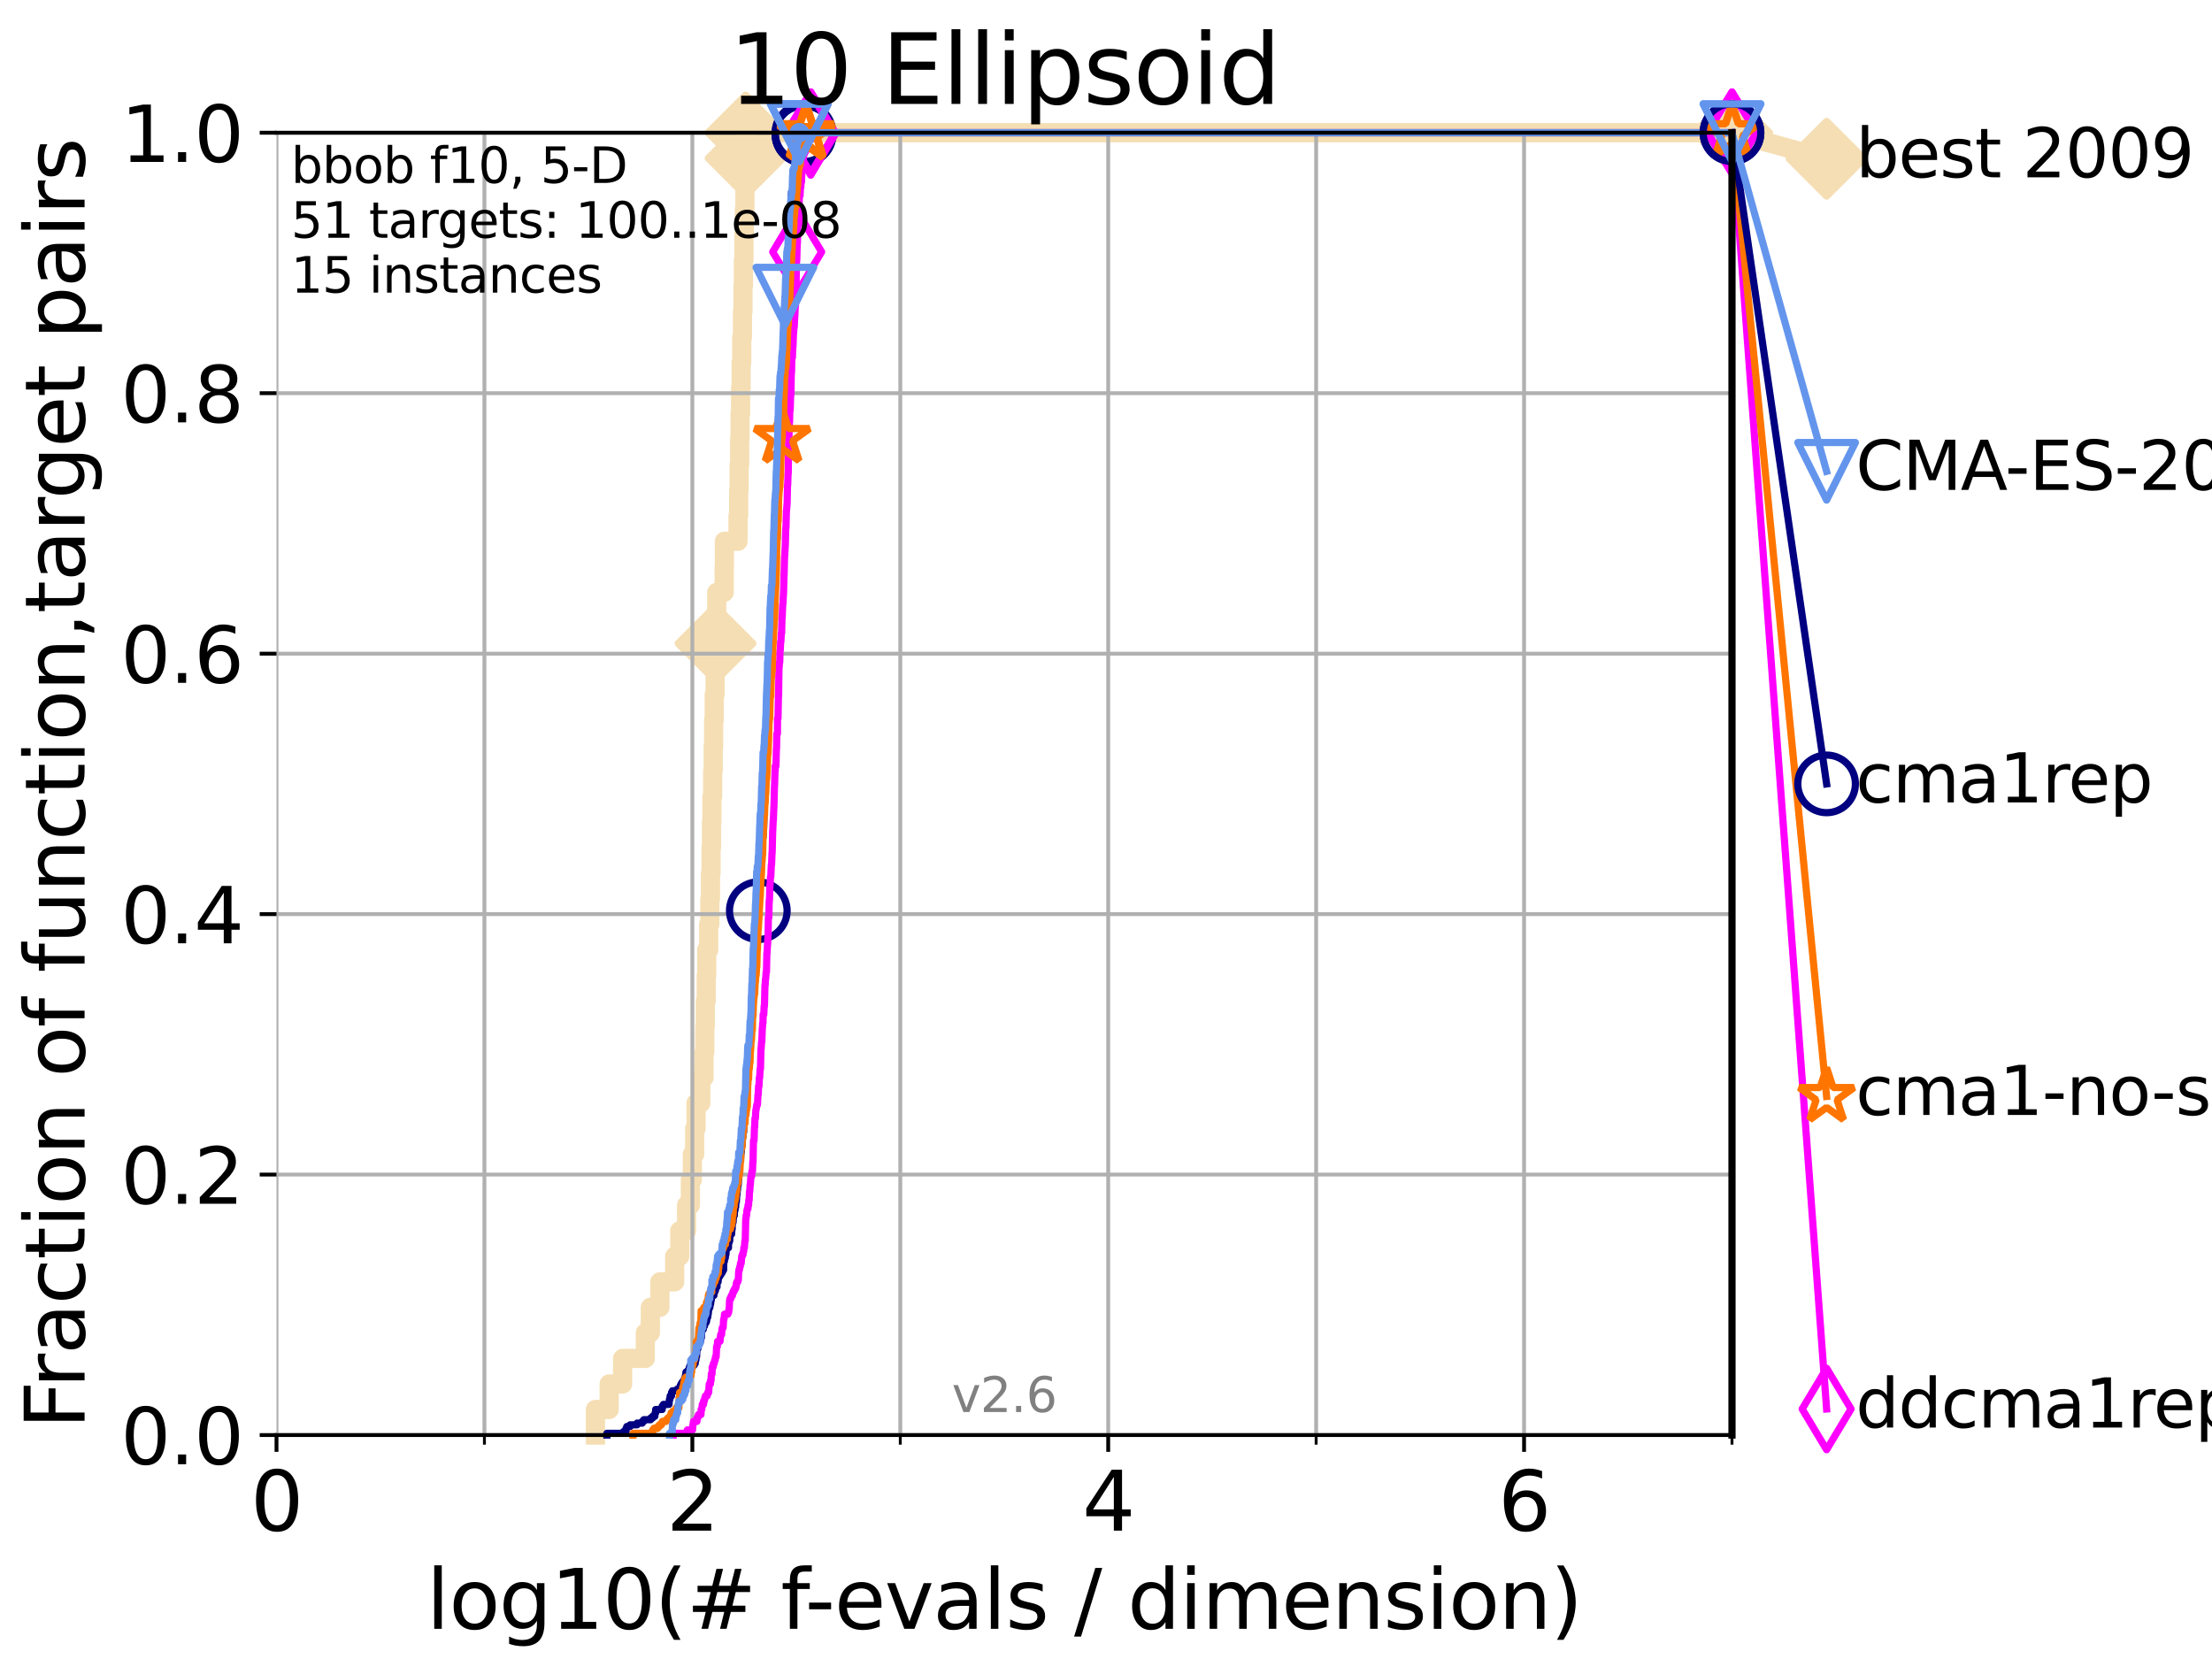 <?xml version="1.0" encoding="utf-8" standalone="no"?>
<!DOCTYPE svg PUBLIC "-//W3C//DTD SVG 1.1//EN"
  "http://www.w3.org/Graphics/SVG/1.1/DTD/svg11.dtd">
<svg xmlns:xlink="http://www.w3.org/1999/xlink" width="460.8pt" height="345.6pt" viewBox="0 0 460.8 345.6" xmlns="http://www.w3.org/2000/svg" version="1.1">
 <defs>
  <style type="text/css">*{stroke-linejoin: round; stroke-linecap: butt}</style>
 </defs>
 <g id="figure_1">
  <g id="patch_1">
   <path d="M 0 345.6 
L 460.8 345.6 
L 460.8 0 
L 0 0 
z
" style="fill: #ffffff"/>
  </g>
  <g id="axes_1">
   <g id="patch_2">
    <path d="M 57.6 298.944 
L 360.806 298.944 
L 360.806 27.648 
L 57.6 27.648 
z
" style="fill: #ffffff"/>
   </g>
   <g id="line2d_1">
    <path d="M 124.047 298.944 
L 124.047 293.624 
L 126.899 293.624 
L 126.899 288.305 
L 129.704 288.305 
L 129.704 282.985 
L 134.432 282.985 
L 134.432 277.666 
L 135.479 277.666 
L 135.479 272.346 
L 137.467 272.346 
L 137.467 267.027 
L 140.543 267.027 
L 140.543 261.707 
L 141.611 261.707 
L 141.611 256.388 
L 143.026 256.388 
L 143.026 251.068 
L 143.812 251.068 
L 143.812 245.749 
L 144.23 245.749 
L 144.23 240.429 
L 144.713 240.429 
L 144.713 235.11 
L 145.004 235.11 
L 145.004 229.79 
L 145.989 229.79 
L 145.989 224.471 
L 146.662 224.471 
L 146.662 219.151 
L 146.827 219.151 
L 146.827 213.832 
L 146.925 213.832 
L 146.925 208.512 
L 147.119 208.512 
L 147.119 203.192 
L 147.216 203.192 
L 147.216 197.873 
L 147.629 197.873 
L 147.629 192.553 
L 147.878 192.553 
L 147.878 187.234 
L 148.002 187.234 
L 148.002 181.914 
L 148.125 181.914 
L 148.125 176.595 
L 148.216 176.595 
L 148.216 171.275 
L 148.307 171.275 
L 148.307 165.956 
L 148.458 165.956 
L 148.458 160.636 
L 148.578 160.636 
L 148.578 155.317 
L 148.667 155.317 
L 148.667 149.997 
L 148.786 149.997 
L 148.786 144.678 
L 148.962 144.678 
L 148.962 139.358 
L 149.05 139.358 
L 149.05 134.039 
L 149.195 134.039 
L 149.195 128.719 
L 149.31 128.719 
L 149.31 123.4 
L 150.853 123.4 
L 150.853 118.08 
L 150.906 118.08 
L 150.906 112.76 
L 153.742 112.76 
L 153.742 107.441 
L 153.877 107.441 
L 153.877 102.121 
L 153.967 102.121 
L 153.967 96.802 
L 154.079 96.802 
L 154.079 91.482 
L 154.168 91.482 
L 154.168 86.163 
L 154.279 86.163 
L 154.279 80.843 
L 154.389 80.843 
L 154.389 75.524 
L 154.52 75.524 
L 154.52 70.204 
L 154.671 70.204 
L 154.671 64.885 
L 154.779 64.885 
L 154.779 59.565 
L 154.865 59.565 
L 154.865 54.246 
L 154.971 54.246 
L 154.971 48.926 
L 155.056 48.926 
L 155.056 43.607 
L 155.183 43.607 
L 155.183 38.287 
L 155.225 38.287 
L 155.225 32.968 
L 155.329 32.968 
L 155.329 27.648 
L 360.806 27.648 
" style="fill: none; stroke: #f5deb3; stroke-width: 4; stroke-linecap: square"/>
   </g>
   <g id="line2d_2">
    <defs>
     <path id="m886bdb09ea" d="M -0 7.778 
L 7.778 0 
L 0 -7.778 
L -7.778 -0 
z
" style="stroke: #f5deb3; stroke-width: 1.5; stroke-linejoin: miter"/>
    </defs>
    <g>
     <use xlink:href="#m886bdb09ea" x="149.05" y="134.039" style="fill: #f5deb3; stroke: #f5deb3; stroke-width: 1.5; stroke-linejoin: miter"/>
     <use xlink:href="#m886bdb09ea" x="155.329" y="32.968" style="fill: #f5deb3; stroke: #f5deb3; stroke-width: 1.5; stroke-linejoin: miter"/>
     <use xlink:href="#m886bdb09ea" x="155.329" y="27.648" style="fill: #f5deb3; stroke: #f5deb3; stroke-width: 1.5; stroke-linejoin: miter"/>
     <use xlink:href="#m886bdb09ea" x="155.329" y="27.648" style="fill: #f5deb3; stroke: #f5deb3; stroke-width: 1.5; stroke-linejoin: miter"/>
     <use xlink:href="#m886bdb09ea" x="360.806" y="27.648" style="fill: #f5deb3; stroke: #f5deb3; stroke-width: 1.5; stroke-linejoin: miter"/>
    </g>
   </g>
   <g id="line2d_3">
    <path style="fill: none; stroke: #f5deb3; stroke-width: 4; stroke-linecap: square"/>
    <g/>
   </g>
   <g id="line2d_4">
    <path d="M 360.806 27.648 
L 380.515 33.074 
" style="fill: none; stroke: #f5deb3; stroke-width: 4; stroke-linecap: square"/>
    <g>
     <use xlink:href="#m886bdb09ea" x="360.806" y="27.648" style="fill: #f5deb3; stroke: #f5deb3; stroke-width: 1.5; stroke-linejoin: miter"/>
     <use xlink:href="#m886bdb09ea" x="380.515" y="33.074" style="fill: #f5deb3; stroke: #f5deb3; stroke-width: 1.5; stroke-linejoin: miter"/>
    </g>
   </g>
   <g id="matplotlib.axis_1">
    <g id="xtick_1">
     <g id="line2d_5">
      <path d="M 57.6 298.944 
L 57.6 27.648 
" clip-path="url(#pbe9c83e3e1)" style="fill: none; stroke: #b0b0b0; stroke-width: 0.8; stroke-linecap: square"/>
     </g>
     <g id="line2d_6">
      <defs>
       <path id="mf59f04686b" d="M 0 0 
L 0 3.5 
" style="stroke: #000000; stroke-width: 0.8"/>
      </defs>
      <g>
       <use xlink:href="#mf59f04686b" x="57.6" y="298.944" style="stroke: #000000; stroke-width: 0.8"/>
      </g>
     </g>
     <g id="text_1">
      <!-- 0 -->
      <g transform="translate(52.192 318.861)scale(0.17 -0.17)">
       <defs>
        <path id="DejaVuSans-30" d="M 2034 4250 
Q 1547 4250 1301 3770 
Q 1056 3291 1056 2328 
Q 1056 1369 1301 889 
Q 1547 409 2034 409 
Q 2525 409 2770 889 
Q 3016 1369 3016 2328 
Q 3016 3291 2770 3770 
Q 2525 4250 2034 4250 
z
M 2034 4750 
Q 2819 4750 3233 4129 
Q 3647 3509 3647 2328 
Q 3647 1150 3233 529 
Q 2819 -91 2034 -91 
Q 1250 -91 836 529 
Q 422 1150 422 2328 
Q 422 3509 836 4129 
Q 1250 4750 2034 4750 
z
" transform="scale(0.016)"/>
       </defs>
       <use xlink:href="#DejaVuSans-30"/>
      </g>
     </g>
    </g>
    <g id="xtick_2">
     <g id="line2d_7">
      <path d="M 144.23 298.944 
L 144.23 27.648 
" clip-path="url(#pbe9c83e3e1)" style="fill: none; stroke: #b0b0b0; stroke-width: 0.8; stroke-linecap: square"/>
     </g>
     <g id="line2d_8">
      <g>
       <use xlink:href="#mf59f04686b" x="144.23" y="298.944" style="stroke: #000000; stroke-width: 0.8"/>
      </g>
     </g>
     <g id="text_2">
      <!-- 2 -->
      <g transform="translate(138.822 318.861)scale(0.17 -0.17)">
       <defs>
        <path id="DejaVuSans-32" d="M 1228 531 
L 3431 531 
L 3431 0 
L 469 0 
L 469 531 
Q 828 903 1448 1529 
Q 2069 2156 2228 2338 
Q 2531 2678 2651 2914 
Q 2772 3150 2772 3378 
Q 2772 3750 2511 3984 
Q 2250 4219 1831 4219 
Q 1534 4219 1204 4116 
Q 875 4013 500 3803 
L 500 4441 
Q 881 4594 1212 4672 
Q 1544 4750 1819 4750 
Q 2544 4750 2975 4387 
Q 3406 4025 3406 3419 
Q 3406 3131 3298 2873 
Q 3191 2616 2906 2266 
Q 2828 2175 2409 1742 
Q 1991 1309 1228 531 
z
" transform="scale(0.016)"/>
       </defs>
       <use xlink:href="#DejaVuSans-32"/>
      </g>
     </g>
    </g>
    <g id="xtick_3">
     <g id="line2d_9">
      <path d="M 230.861 298.944 
L 230.861 27.648 
" clip-path="url(#pbe9c83e3e1)" style="fill: none; stroke: #b0b0b0; stroke-width: 0.8; stroke-linecap: square"/>
     </g>
     <g id="line2d_10">
      <g>
       <use xlink:href="#mf59f04686b" x="230.861" y="298.944" style="stroke: #000000; stroke-width: 0.8"/>
      </g>
     </g>
     <g id="text_3">
      <!-- 4 -->
      <g transform="translate(225.453 318.861)scale(0.17 -0.17)">
       <defs>
        <path id="DejaVuSans-34" d="M 2419 4116 
L 825 1625 
L 2419 1625 
L 2419 4116 
z
M 2253 4666 
L 3047 4666 
L 3047 1625 
L 3713 1625 
L 3713 1100 
L 3047 1100 
L 3047 0 
L 2419 0 
L 2419 1100 
L 313 1100 
L 313 1709 
L 2253 4666 
z
" transform="scale(0.016)"/>
       </defs>
       <use xlink:href="#DejaVuSans-34"/>
      </g>
     </g>
    </g>
    <g id="xtick_4">
     <g id="line2d_11">
      <path d="M 317.491 298.944 
L 317.491 27.648 
" clip-path="url(#pbe9c83e3e1)" style="fill: none; stroke: #b0b0b0; stroke-width: 0.8; stroke-linecap: square"/>
     </g>
     <g id="line2d_12">
      <g>
       <use xlink:href="#mf59f04686b" x="317.491" y="298.944" style="stroke: #000000; stroke-width: 0.8"/>
      </g>
     </g>
     <g id="text_4">
      <!-- 6 -->
      <g transform="translate(312.083 318.861)scale(0.17 -0.17)">
       <defs>
        <path id="DejaVuSans-36" d="M 2113 2584 
Q 1688 2584 1439 2293 
Q 1191 2003 1191 1497 
Q 1191 994 1439 701 
Q 1688 409 2113 409 
Q 2538 409 2786 701 
Q 3034 994 3034 1497 
Q 3034 2003 2786 2293 
Q 2538 2584 2113 2584 
z
M 3366 4563 
L 3366 3988 
Q 3128 4100 2886 4159 
Q 2644 4219 2406 4219 
Q 1781 4219 1451 3797 
Q 1122 3375 1075 2522 
Q 1259 2794 1537 2939 
Q 1816 3084 2150 3084 
Q 2853 3084 3261 2657 
Q 3669 2231 3669 1497 
Q 3669 778 3244 343 
Q 2819 -91 2113 -91 
Q 1303 -91 875 529 
Q 447 1150 447 2328 
Q 447 3434 972 4092 
Q 1497 4750 2381 4750 
Q 2619 4750 2861 4703 
Q 3103 4656 3366 4563 
z
" transform="scale(0.016)"/>
       </defs>
       <use xlink:href="#DejaVuSans-36"/>
      </g>
     </g>
    </g>
    <g id="xtick_5">
     <g id="line2d_13">
      <path d="M 100.915 298.944 
L 100.915 27.648 
" clip-path="url(#pbe9c83e3e1)" style="fill: none; stroke: #b0b0b0; stroke-width: 0.8; stroke-linecap: square"/>
     </g>
     <g id="line2d_14">
      <defs>
       <path id="m96d98eda6f" d="M 0 0 
L 0 2 
" style="stroke: #000000; stroke-width: 0.6"/>
      </defs>
      <g>
       <use xlink:href="#m96d98eda6f" x="100.915" y="298.944" style="stroke: #000000; stroke-width: 0.6"/>
      </g>
     </g>
    </g>
    <g id="xtick_6">
     <g id="line2d_15">
      <path d="M 187.546 298.944 
L 187.546 27.648 
" clip-path="url(#pbe9c83e3e1)" style="fill: none; stroke: #b0b0b0; stroke-width: 0.8; stroke-linecap: square"/>
     </g>
     <g id="line2d_16">
      <g>
       <use xlink:href="#m96d98eda6f" x="187.546" y="298.944" style="stroke: #000000; stroke-width: 0.6"/>
      </g>
     </g>
    </g>
    <g id="xtick_7">
     <g id="line2d_17">
      <path d="M 274.176 298.944 
L 274.176 27.648 
" clip-path="url(#pbe9c83e3e1)" style="fill: none; stroke: #b0b0b0; stroke-width: 0.8; stroke-linecap: square"/>
     </g>
     <g id="line2d_18">
      <g>
       <use xlink:href="#m96d98eda6f" x="274.176" y="298.944" style="stroke: #000000; stroke-width: 0.6"/>
      </g>
     </g>
    </g>
    <g id="xtick_8">
     <g id="line2d_19">
      <path d="M 360.806 298.944 
L 360.806 27.648 
" clip-path="url(#pbe9c83e3e1)" style="fill: none; stroke: #b0b0b0; stroke-width: 0.8; stroke-linecap: square"/>
     </g>
     <g id="line2d_20">
      <g>
       <use xlink:href="#m96d98eda6f" x="360.806" y="298.944" style="stroke: #000000; stroke-width: 0.6"/>
      </g>
     </g>
    </g>
    <g id="text_5">
     <!-- log10(# f-evals / dimension) -->
     <g transform="translate(88.823 339.314)scale(0.17 -0.17)">
      <defs>
       <path id="DejaVuSans-6c" d="M 603 4863 
L 1178 4863 
L 1178 0 
L 603 0 
L 603 4863 
z
" transform="scale(0.016)"/>
       <path id="DejaVuSans-6f" d="M 1959 3097 
Q 1497 3097 1228 2736 
Q 959 2375 959 1747 
Q 959 1119 1226 758 
Q 1494 397 1959 397 
Q 2419 397 2687 759 
Q 2956 1122 2956 1747 
Q 2956 2369 2687 2733 
Q 2419 3097 1959 3097 
z
M 1959 3584 
Q 2709 3584 3137 3096 
Q 3566 2609 3566 1747 
Q 3566 888 3137 398 
Q 2709 -91 1959 -91 
Q 1206 -91 779 398 
Q 353 888 353 1747 
Q 353 2609 779 3096 
Q 1206 3584 1959 3584 
z
" transform="scale(0.016)"/>
       <path id="DejaVuSans-67" d="M 2906 1791 
Q 2906 2416 2648 2759 
Q 2391 3103 1925 3103 
Q 1463 3103 1205 2759 
Q 947 2416 947 1791 
Q 947 1169 1205 825 
Q 1463 481 1925 481 
Q 2391 481 2648 825 
Q 2906 1169 2906 1791 
z
M 3481 434 
Q 3481 -459 3084 -895 
Q 2688 -1331 1869 -1331 
Q 1566 -1331 1297 -1286 
Q 1028 -1241 775 -1147 
L 775 -588 
Q 1028 -725 1275 -790 
Q 1522 -856 1778 -856 
Q 2344 -856 2625 -561 
Q 2906 -266 2906 331 
L 2906 616 
Q 2728 306 2450 153 
Q 2172 0 1784 0 
Q 1141 0 747 490 
Q 353 981 353 1791 
Q 353 2603 747 3093 
Q 1141 3584 1784 3584 
Q 2172 3584 2450 3431 
Q 2728 3278 2906 2969 
L 2906 3500 
L 3481 3500 
L 3481 434 
z
" transform="scale(0.016)"/>
       <path id="DejaVuSans-31" d="M 794 531 
L 1825 531 
L 1825 4091 
L 703 3866 
L 703 4441 
L 1819 4666 
L 2450 4666 
L 2450 531 
L 3481 531 
L 3481 0 
L 794 0 
L 794 531 
z
" transform="scale(0.016)"/>
       <path id="DejaVuSans-28" d="M 1984 4856 
Q 1566 4138 1362 3434 
Q 1159 2731 1159 2009 
Q 1159 1288 1364 580 
Q 1569 -128 1984 -844 
L 1484 -844 
Q 1016 -109 783 600 
Q 550 1309 550 2009 
Q 550 2706 781 3412 
Q 1013 4119 1484 4856 
L 1984 4856 
z
" transform="scale(0.016)"/>
       <path id="DejaVuSans-23" d="M 3272 2816 
L 2363 2816 
L 2100 1772 
L 3016 1772 
L 3272 2816 
z
M 2803 4594 
L 2478 3297 
L 3391 3297 
L 3719 4594 
L 4219 4594 
L 3897 3297 
L 4872 3297 
L 4872 2816 
L 3775 2816 
L 3519 1772 
L 4513 1772 
L 4513 1294 
L 3397 1294 
L 3072 0 
L 2572 0 
L 2894 1294 
L 1978 1294 
L 1656 0 
L 1153 0 
L 1478 1294 
L 494 1294 
L 494 1772 
L 1594 1772 
L 1856 2816 
L 850 2816 
L 850 3297 
L 1978 3297 
L 2297 4594 
L 2803 4594 
z
" transform="scale(0.016)"/>
       <path id="DejaVuSans-20" transform="scale(0.016)"/>
       <path id="DejaVuSans-66" d="M 2375 4863 
L 2375 4384 
L 1825 4384 
Q 1516 4384 1395 4259 
Q 1275 4134 1275 3809 
L 1275 3500 
L 2222 3500 
L 2222 3053 
L 1275 3053 
L 1275 0 
L 697 0 
L 697 3053 
L 147 3053 
L 147 3500 
L 697 3500 
L 697 3744 
Q 697 4328 969 4595 
Q 1241 4863 1831 4863 
L 2375 4863 
z
" transform="scale(0.016)"/>
       <path id="DejaVuSans-2d" d="M 313 2009 
L 1997 2009 
L 1997 1497 
L 313 1497 
L 313 2009 
z
" transform="scale(0.016)"/>
       <path id="DejaVuSans-65" d="M 3597 1894 
L 3597 1613 
L 953 1613 
Q 991 1019 1311 708 
Q 1631 397 2203 397 
Q 2534 397 2845 478 
Q 3156 559 3463 722 
L 3463 178 
Q 3153 47 2828 -22 
Q 2503 -91 2169 -91 
Q 1331 -91 842 396 
Q 353 884 353 1716 
Q 353 2575 817 3079 
Q 1281 3584 2069 3584 
Q 2775 3584 3186 3129 
Q 3597 2675 3597 1894 
z
M 3022 2063 
Q 3016 2534 2758 2815 
Q 2500 3097 2075 3097 
Q 1594 3097 1305 2825 
Q 1016 2553 972 2059 
L 3022 2063 
z
" transform="scale(0.016)"/>
       <path id="DejaVuSans-76" d="M 191 3500 
L 800 3500 
L 1894 563 
L 2988 3500 
L 3597 3500 
L 2284 0 
L 1503 0 
L 191 3500 
z
" transform="scale(0.016)"/>
       <path id="DejaVuSans-61" d="M 2194 1759 
Q 1497 1759 1228 1600 
Q 959 1441 959 1056 
Q 959 750 1161 570 
Q 1363 391 1709 391 
Q 2188 391 2477 730 
Q 2766 1069 2766 1631 
L 2766 1759 
L 2194 1759 
z
M 3341 1997 
L 3341 0 
L 2766 0 
L 2766 531 
Q 2569 213 2275 61 
Q 1981 -91 1556 -91 
Q 1019 -91 701 211 
Q 384 513 384 1019 
Q 384 1609 779 1909 
Q 1175 2209 1959 2209 
L 2766 2209 
L 2766 2266 
Q 2766 2663 2505 2880 
Q 2244 3097 1772 3097 
Q 1472 3097 1187 3025 
Q 903 2953 641 2809 
L 641 3341 
Q 956 3463 1253 3523 
Q 1550 3584 1831 3584 
Q 2591 3584 2966 3190 
Q 3341 2797 3341 1997 
z
" transform="scale(0.016)"/>
       <path id="DejaVuSans-73" d="M 2834 3397 
L 2834 2853 
Q 2591 2978 2328 3040 
Q 2066 3103 1784 3103 
Q 1356 3103 1142 2972 
Q 928 2841 928 2578 
Q 928 2378 1081 2264 
Q 1234 2150 1697 2047 
L 1894 2003 
Q 2506 1872 2764 1633 
Q 3022 1394 3022 966 
Q 3022 478 2636 193 
Q 2250 -91 1575 -91 
Q 1294 -91 989 -36 
Q 684 19 347 128 
L 347 722 
Q 666 556 975 473 
Q 1284 391 1588 391 
Q 1994 391 2212 530 
Q 2431 669 2431 922 
Q 2431 1156 2273 1281 
Q 2116 1406 1581 1522 
L 1381 1569 
Q 847 1681 609 1914 
Q 372 2147 372 2553 
Q 372 3047 722 3315 
Q 1072 3584 1716 3584 
Q 2034 3584 2315 3537 
Q 2597 3491 2834 3397 
z
" transform="scale(0.016)"/>
       <path id="DejaVuSans-2f" d="M 1625 4666 
L 2156 4666 
L 531 -594 
L 0 -594 
L 1625 4666 
z
" transform="scale(0.016)"/>
       <path id="DejaVuSans-64" d="M 2906 2969 
L 2906 4863 
L 3481 4863 
L 3481 0 
L 2906 0 
L 2906 525 
Q 2725 213 2448 61 
Q 2172 -91 1784 -91 
Q 1150 -91 751 415 
Q 353 922 353 1747 
Q 353 2572 751 3078 
Q 1150 3584 1784 3584 
Q 2172 3584 2448 3432 
Q 2725 3281 2906 2969 
z
M 947 1747 
Q 947 1113 1208 752 
Q 1469 391 1925 391 
Q 2381 391 2643 752 
Q 2906 1113 2906 1747 
Q 2906 2381 2643 2742 
Q 2381 3103 1925 3103 
Q 1469 3103 1208 2742 
Q 947 2381 947 1747 
z
" transform="scale(0.016)"/>
       <path id="DejaVuSans-69" d="M 603 3500 
L 1178 3500 
L 1178 0 
L 603 0 
L 603 3500 
z
M 603 4863 
L 1178 4863 
L 1178 4134 
L 603 4134 
L 603 4863 
z
" transform="scale(0.016)"/>
       <path id="DejaVuSans-6d" d="M 3328 2828 
Q 3544 3216 3844 3400 
Q 4144 3584 4550 3584 
Q 5097 3584 5394 3201 
Q 5691 2819 5691 2113 
L 5691 0 
L 5113 0 
L 5113 2094 
Q 5113 2597 4934 2840 
Q 4756 3084 4391 3084 
Q 3944 3084 3684 2787 
Q 3425 2491 3425 1978 
L 3425 0 
L 2847 0 
L 2847 2094 
Q 2847 2600 2669 2842 
Q 2491 3084 2119 3084 
Q 1678 3084 1418 2786 
Q 1159 2488 1159 1978 
L 1159 0 
L 581 0 
L 581 3500 
L 1159 3500 
L 1159 2956 
Q 1356 3278 1631 3431 
Q 1906 3584 2284 3584 
Q 2666 3584 2933 3390 
Q 3200 3197 3328 2828 
z
" transform="scale(0.016)"/>
       <path id="DejaVuSans-6e" d="M 3513 2113 
L 3513 0 
L 2938 0 
L 2938 2094 
Q 2938 2591 2744 2837 
Q 2550 3084 2163 3084 
Q 1697 3084 1428 2787 
Q 1159 2491 1159 1978 
L 1159 0 
L 581 0 
L 581 3500 
L 1159 3500 
L 1159 2956 
Q 1366 3272 1645 3428 
Q 1925 3584 2291 3584 
Q 2894 3584 3203 3211 
Q 3513 2838 3513 2113 
z
" transform="scale(0.016)"/>
       <path id="DejaVuSans-29" d="M 513 4856 
L 1013 4856 
Q 1481 4119 1714 3412 
Q 1947 2706 1947 2009 
Q 1947 1309 1714 600 
Q 1481 -109 1013 -844 
L 513 -844 
Q 928 -128 1133 580 
Q 1338 1288 1338 2009 
Q 1338 2731 1133 3434 
Q 928 4138 513 4856 
z
" transform="scale(0.016)"/>
      </defs>
      <use xlink:href="#DejaVuSans-6c"/>
      <use xlink:href="#DejaVuSans-6f" x="27.783"/>
      <use xlink:href="#DejaVuSans-67" x="88.965"/>
      <use xlink:href="#DejaVuSans-31" x="152.441"/>
      <use xlink:href="#DejaVuSans-30" x="216.064"/>
      <use xlink:href="#DejaVuSans-28" x="279.688"/>
      <use xlink:href="#DejaVuSans-23" x="318.701"/>
      <use xlink:href="#DejaVuSans-20" x="402.49"/>
      <use xlink:href="#DejaVuSans-66" x="434.277"/>
      <use xlink:href="#DejaVuSans-2d" x="463.982"/>
      <use xlink:href="#DejaVuSans-65" x="500.066"/>
      <use xlink:href="#DejaVuSans-76" x="561.59"/>
      <use xlink:href="#DejaVuSans-61" x="620.77"/>
      <use xlink:href="#DejaVuSans-6c" x="682.049"/>
      <use xlink:href="#DejaVuSans-73" x="709.832"/>
      <use xlink:href="#DejaVuSans-20" x="761.932"/>
      <use xlink:href="#DejaVuSans-2f" x="793.719"/>
      <use xlink:href="#DejaVuSans-20" x="827.41"/>
      <use xlink:href="#DejaVuSans-64" x="859.197"/>
      <use xlink:href="#DejaVuSans-69" x="922.674"/>
      <use xlink:href="#DejaVuSans-6d" x="950.457"/>
      <use xlink:href="#DejaVuSans-65" x="1047.869"/>
      <use xlink:href="#DejaVuSans-6e" x="1109.393"/>
      <use xlink:href="#DejaVuSans-73" x="1172.771"/>
      <use xlink:href="#DejaVuSans-69" x="1224.871"/>
      <use xlink:href="#DejaVuSans-6f" x="1252.654"/>
      <use xlink:href="#DejaVuSans-6e" x="1313.836"/>
      <use xlink:href="#DejaVuSans-29" x="1377.215"/>
     </g>
    </g>
   </g>
   <g id="matplotlib.axis_2">
    <g id="ytick_1">
     <g id="line2d_21">
      <path d="M 57.6 298.944 
L 360.806 298.944 
" clip-path="url(#pbe9c83e3e1)" style="fill: none; stroke: #b0b0b0; stroke-width: 0.8; stroke-linecap: square"/>
     </g>
     <g id="line2d_22">
      <defs>
       <path id="mb472fb0210" d="M 0 0 
L -3.5 0 
" style="stroke: #000000; stroke-width: 0.8"/>
      </defs>
      <g>
       <use xlink:href="#mb472fb0210" x="57.6" y="298.944" style="stroke: #000000; stroke-width: 0.8"/>
      </g>
     </g>
     <g id="text_6">
      <!-- 0.0 -->
      <g transform="translate(25.155 305.023)scale(0.16 -0.16)">
       <defs>
        <path id="DejaVuSans-2e" d="M 684 794 
L 1344 794 
L 1344 0 
L 684 0 
L 684 794 
z
" transform="scale(0.016)"/>
       </defs>
       <use xlink:href="#DejaVuSans-30"/>
       <use xlink:href="#DejaVuSans-2e" x="63.623"/>
       <use xlink:href="#DejaVuSans-30" x="95.41"/>
      </g>
     </g>
    </g>
    <g id="ytick_2">
     <g id="line2d_23">
      <path d="M 57.6 244.685 
L 360.806 244.685 
" clip-path="url(#pbe9c83e3e1)" style="fill: none; stroke: #b0b0b0; stroke-width: 0.8; stroke-linecap: square"/>
     </g>
     <g id="line2d_24">
      <g>
       <use xlink:href="#mb472fb0210" x="57.6" y="244.685" style="stroke: #000000; stroke-width: 0.8"/>
      </g>
     </g>
     <g id="text_7">
      <!-- 0.2 -->
      <g transform="translate(25.155 250.764)scale(0.16 -0.16)">
       <use xlink:href="#DejaVuSans-30"/>
       <use xlink:href="#DejaVuSans-2e" x="63.623"/>
       <use xlink:href="#DejaVuSans-32" x="95.41"/>
      </g>
     </g>
    </g>
    <g id="ytick_3">
     <g id="line2d_25">
      <path d="M 57.6 190.426 
L 360.806 190.426 
" clip-path="url(#pbe9c83e3e1)" style="fill: none; stroke: #b0b0b0; stroke-width: 0.8; stroke-linecap: square"/>
     </g>
     <g id="line2d_26">
      <g>
       <use xlink:href="#mb472fb0210" x="57.6" y="190.426" style="stroke: #000000; stroke-width: 0.8"/>
      </g>
     </g>
     <g id="text_8">
      <!-- 0.4 -->
      <g transform="translate(25.155 196.504)scale(0.16 -0.16)">
       <use xlink:href="#DejaVuSans-30"/>
       <use xlink:href="#DejaVuSans-2e" x="63.623"/>
       <use xlink:href="#DejaVuSans-34" x="95.41"/>
      </g>
     </g>
    </g>
    <g id="ytick_4">
     <g id="line2d_27">
      <path d="M 57.6 136.166 
L 360.806 136.166 
" clip-path="url(#pbe9c83e3e1)" style="fill: none; stroke: #b0b0b0; stroke-width: 0.8; stroke-linecap: square"/>
     </g>
     <g id="line2d_28">
      <g>
       <use xlink:href="#mb472fb0210" x="57.6" y="136.166" style="stroke: #000000; stroke-width: 0.8"/>
      </g>
     </g>
     <g id="text_9">
      <!-- 0.6 -->
      <g transform="translate(25.155 142.245)scale(0.16 -0.16)">
       <use xlink:href="#DejaVuSans-30"/>
       <use xlink:href="#DejaVuSans-2e" x="63.623"/>
       <use xlink:href="#DejaVuSans-36" x="95.41"/>
      </g>
     </g>
    </g>
    <g id="ytick_5">
     <g id="line2d_29">
      <path d="M 57.6 81.907 
L 360.806 81.907 
" clip-path="url(#pbe9c83e3e1)" style="fill: none; stroke: #b0b0b0; stroke-width: 0.8; stroke-linecap: square"/>
     </g>
     <g id="line2d_30">
      <g>
       <use xlink:href="#mb472fb0210" x="57.6" y="81.907" style="stroke: #000000; stroke-width: 0.8"/>
      </g>
     </g>
     <g id="text_10">
      <!-- 0.8 -->
      <g transform="translate(25.155 87.986)scale(0.16 -0.16)">
       <defs>
        <path id="DejaVuSans-38" d="M 2034 2216 
Q 1584 2216 1326 1975 
Q 1069 1734 1069 1313 
Q 1069 891 1326 650 
Q 1584 409 2034 409 
Q 2484 409 2743 651 
Q 3003 894 3003 1313 
Q 3003 1734 2745 1975 
Q 2488 2216 2034 2216 
z
M 1403 2484 
Q 997 2584 770 2862 
Q 544 3141 544 3541 
Q 544 4100 942 4425 
Q 1341 4750 2034 4750 
Q 2731 4750 3128 4425 
Q 3525 4100 3525 3541 
Q 3525 3141 3298 2862 
Q 3072 2584 2669 2484 
Q 3125 2378 3379 2068 
Q 3634 1759 3634 1313 
Q 3634 634 3220 271 
Q 2806 -91 2034 -91 
Q 1263 -91 848 271 
Q 434 634 434 1313 
Q 434 1759 690 2068 
Q 947 2378 1403 2484 
z
M 1172 3481 
Q 1172 3119 1398 2916 
Q 1625 2713 2034 2713 
Q 2441 2713 2670 2916 
Q 2900 3119 2900 3481 
Q 2900 3844 2670 4047 
Q 2441 4250 2034 4250 
Q 1625 4250 1398 4047 
Q 1172 3844 1172 3481 
z
" transform="scale(0.016)"/>
       </defs>
       <use xlink:href="#DejaVuSans-30"/>
       <use xlink:href="#DejaVuSans-2e" x="63.623"/>
       <use xlink:href="#DejaVuSans-38" x="95.41"/>
      </g>
     </g>
    </g>
    <g id="ytick_6">
     <g id="line2d_31">
      <path d="M 57.6 27.648 
L 360.806 27.648 
" clip-path="url(#pbe9c83e3e1)" style="fill: none; stroke: #b0b0b0; stroke-width: 0.8; stroke-linecap: square"/>
     </g>
     <g id="line2d_32">
      <g>
       <use xlink:href="#mb472fb0210" x="57.6" y="27.648" style="stroke: #000000; stroke-width: 0.8"/>
      </g>
     </g>
     <g id="text_11">
      <!-- 1.0 -->
      <g transform="translate(25.155 33.727)scale(0.16 -0.16)">
       <use xlink:href="#DejaVuSans-31"/>
       <use xlink:href="#DejaVuSans-2e" x="63.623"/>
       <use xlink:href="#DejaVuSans-30" x="95.41"/>
      </g>
     </g>
    </g>
    <g id="text_12">
     <!-- Fraction of function,target pairs -->
     <g transform="translate(17.62 297.681)rotate(-90)scale(0.17 -0.17)">
      <defs>
       <path id="DejaVuSans-46" d="M 628 4666 
L 3309 4666 
L 3309 4134 
L 1259 4134 
L 1259 2759 
L 3109 2759 
L 3109 2228 
L 1259 2228 
L 1259 0 
L 628 0 
L 628 4666 
z
" transform="scale(0.016)"/>
       <path id="DejaVuSans-72" d="M 2631 2963 
Q 2534 3019 2420 3045 
Q 2306 3072 2169 3072 
Q 1681 3072 1420 2755 
Q 1159 2438 1159 1844 
L 1159 0 
L 581 0 
L 581 3500 
L 1159 3500 
L 1159 2956 
Q 1341 3275 1631 3429 
Q 1922 3584 2338 3584 
Q 2397 3584 2469 3576 
Q 2541 3569 2628 3553 
L 2631 2963 
z
" transform="scale(0.016)"/>
       <path id="DejaVuSans-63" d="M 3122 3366 
L 3122 2828 
Q 2878 2963 2633 3030 
Q 2388 3097 2138 3097 
Q 1578 3097 1268 2742 
Q 959 2388 959 1747 
Q 959 1106 1268 751 
Q 1578 397 2138 397 
Q 2388 397 2633 464 
Q 2878 531 3122 666 
L 3122 134 
Q 2881 22 2623 -34 
Q 2366 -91 2075 -91 
Q 1284 -91 818 406 
Q 353 903 353 1747 
Q 353 2603 823 3093 
Q 1294 3584 2113 3584 
Q 2378 3584 2631 3529 
Q 2884 3475 3122 3366 
z
" transform="scale(0.016)"/>
       <path id="DejaVuSans-74" d="M 1172 4494 
L 1172 3500 
L 2356 3500 
L 2356 3053 
L 1172 3053 
L 1172 1153 
Q 1172 725 1289 603 
Q 1406 481 1766 481 
L 2356 481 
L 2356 0 
L 1766 0 
Q 1100 0 847 248 
Q 594 497 594 1153 
L 594 3053 
L 172 3053 
L 172 3500 
L 594 3500 
L 594 4494 
L 1172 4494 
z
" transform="scale(0.016)"/>
       <path id="DejaVuSans-75" d="M 544 1381 
L 544 3500 
L 1119 3500 
L 1119 1403 
Q 1119 906 1312 657 
Q 1506 409 1894 409 
Q 2359 409 2629 706 
Q 2900 1003 2900 1516 
L 2900 3500 
L 3475 3500 
L 3475 0 
L 2900 0 
L 2900 538 
Q 2691 219 2414 64 
Q 2138 -91 1772 -91 
Q 1169 -91 856 284 
Q 544 659 544 1381 
z
M 1991 3584 
L 1991 3584 
z
" transform="scale(0.016)"/>
       <path id="DejaVuSans-2c" d="M 750 794 
L 1409 794 
L 1409 256 
L 897 -744 
L 494 -744 
L 750 256 
L 750 794 
z
" transform="scale(0.016)"/>
       <path id="DejaVuSans-70" d="M 1159 525 
L 1159 -1331 
L 581 -1331 
L 581 3500 
L 1159 3500 
L 1159 2969 
Q 1341 3281 1617 3432 
Q 1894 3584 2278 3584 
Q 2916 3584 3314 3078 
Q 3713 2572 3713 1747 
Q 3713 922 3314 415 
Q 2916 -91 2278 -91 
Q 1894 -91 1617 61 
Q 1341 213 1159 525 
z
M 3116 1747 
Q 3116 2381 2855 2742 
Q 2594 3103 2138 3103 
Q 1681 3103 1420 2742 
Q 1159 2381 1159 1747 
Q 1159 1113 1420 752 
Q 1681 391 2138 391 
Q 2594 391 2855 752 
Q 3116 1113 3116 1747 
z
" transform="scale(0.016)"/>
      </defs>
      <use xlink:href="#DejaVuSans-46"/>
      <use xlink:href="#DejaVuSans-72" x="50.27"/>
      <use xlink:href="#DejaVuSans-61" x="91.383"/>
      <use xlink:href="#DejaVuSans-63" x="152.662"/>
      <use xlink:href="#DejaVuSans-74" x="207.643"/>
      <use xlink:href="#DejaVuSans-69" x="246.852"/>
      <use xlink:href="#DejaVuSans-6f" x="274.635"/>
      <use xlink:href="#DejaVuSans-6e" x="335.816"/>
      <use xlink:href="#DejaVuSans-20" x="399.195"/>
      <use xlink:href="#DejaVuSans-6f" x="430.982"/>
      <use xlink:href="#DejaVuSans-66" x="492.164"/>
      <use xlink:href="#DejaVuSans-20" x="527.369"/>
      <use xlink:href="#DejaVuSans-66" x="559.156"/>
      <use xlink:href="#DejaVuSans-75" x="594.361"/>
      <use xlink:href="#DejaVuSans-6e" x="657.74"/>
      <use xlink:href="#DejaVuSans-63" x="721.119"/>
      <use xlink:href="#DejaVuSans-74" x="776.1"/>
      <use xlink:href="#DejaVuSans-69" x="815.309"/>
      <use xlink:href="#DejaVuSans-6f" x="843.092"/>
      <use xlink:href="#DejaVuSans-6e" x="904.273"/>
      <use xlink:href="#DejaVuSans-2c" x="967.652"/>
      <use xlink:href="#DejaVuSans-74" x="999.439"/>
      <use xlink:href="#DejaVuSans-61" x="1038.648"/>
      <use xlink:href="#DejaVuSans-72" x="1099.928"/>
      <use xlink:href="#DejaVuSans-67" x="1139.291"/>
      <use xlink:href="#DejaVuSans-65" x="1202.768"/>
      <use xlink:href="#DejaVuSans-74" x="1264.291"/>
      <use xlink:href="#DejaVuSans-20" x="1303.5"/>
      <use xlink:href="#DejaVuSans-70" x="1335.287"/>
      <use xlink:href="#DejaVuSans-61" x="1398.764"/>
      <use xlink:href="#DejaVuSans-69" x="1460.043"/>
      <use xlink:href="#DejaVuSans-72" x="1487.826"/>
      <use xlink:href="#DejaVuSans-73" x="1528.939"/>
     </g>
    </g>
   </g>
   <g id="line2d_33">
    <defs>
     <path id="mc51fc72716" d="M 0 1.5 
C 0.398 1.5 0.779 1.342 1.061 1.061 
C 1.342 0.779 1.5 0.398 1.5 0 
C 1.5 -0.398 1.342 -0.779 1.061 -1.061 
C 0.779 -1.342 0.398 -1.5 0 -1.5 
C -0.398 -1.5 -0.779 -1.342 -1.061 -1.061 
C -1.342 -0.779 -1.5 -0.398 -1.5 0 
C -1.5 0.398 -1.342 0.779 -1.061 1.061 
C -0.779 1.342 -0.398 1.5 0 1.5 
z
" style="stroke: #f5deb3"/>
    </defs>
    <g>
     <use xlink:href="#mc51fc72716" x="155.329" y="27.648" style="fill: #f5deb3; stroke: #f5deb3"/>
     <use xlink:href="#mc51fc72716" x="155.329" y="27.648" style="fill: #f5deb3; stroke: #f5deb3"/>
    </g>
   </g>
   <g id="line2d_34">
    <defs>
     <path id="ma5c0618344" d="M 0 1.5 
C 0.398 1.5 0.779 1.342 1.061 1.061 
C 1.342 0.779 1.5 0.398 1.5 0 
C 1.5 -0.398 1.342 -0.779 1.061 -1.061 
C 0.779 -1.342 0.398 -1.5 0 -1.5 
C -0.398 -1.5 -0.779 -1.342 -1.061 -1.061 
C -1.342 -0.779 -1.5 -0.398 -1.5 0 
C -1.5 0.398 -1.342 0.779 -1.061 1.061 
C -0.779 1.342 -0.398 1.5 0 1.5 
z
" style="stroke: #000080"/>
    </defs>
    <g>
     <use xlink:href="#ma5c0618344" x="167.482" y="27.648" style="fill: #000080; stroke: #000080"/>
     <use xlink:href="#ma5c0618344" x="167.482" y="27.648" style="fill: #000080; stroke: #000080"/>
    </g>
   </g>
   <g id="line2d_35">
    <path d="M 126.421 298.944 
L 126.421 298.589 
L 129.866 298.589 
L 129.866 298.235 
L 130.423 298.235 
L 130.423 297.525 
L 130.579 297.525 
L 130.579 297.171 
L 131.266 297.171 
L 131.266 296.816 
L 132.709 296.816 
L 132.709 296.462 
L 133.788 296.462 
L 133.788 296.107 
L 134.113 296.107 
L 134.113 295.752 
L 135.539 295.752 
L 135.539 295.398 
L 135.952 295.398 
L 135.952 295.043 
L 136.414 295.043 
L 136.471 294.334 
L 136.584 294.334 
L 136.584 293.624 
L 137.946 293.624 
L 137.946 292.915 
L 138.207 292.915 
L 138.207 292.561 
L 139.363 292.561 
L 139.46 291.497 
L 139.556 291.497 
L 139.605 290.787 
L 139.891 290.787 
L 139.891 290.078 
L 140.08 290.078 
L 140.08 289.723 
L 141.084 289.723 
L 141.084 289.369 
L 141.567 289.369 
L 141.567 289.014 
L 141.697 289.014 
L 141.697 288.66 
L 141.868 288.66 
L 141.868 288.305 
L 142.08 288.305 
L 142.08 287.95 
L 142.498 287.95 
L 142.539 287.241 
L 142.703 287.241 
L 142.784 286.532 
L 142.825 286.532 
L 142.906 285.822 
L 143.305 285.822 
L 143.305 285.468 
L 143.58 285.468 
L 143.619 284.759 
L 143.773 284.759 
L 143.773 284.404 
L 144.603 284.404 
L 144.603 284.049 
L 144.823 284.049 
L 144.859 283.34 
L 144.968 283.34 
L 144.968 282.631 
L 145.112 282.631 
L 145.184 280.858 
L 145.433 280.858 
L 145.468 280.148 
L 145.608 280.148 
L 145.608 279.794 
L 145.782 279.794 
L 145.782 279.439 
L 145.92 279.439 
L 145.989 278.73 
L 146.092 278.73 
L 146.194 276.957 
L 146.496 276.957 
L 146.496 276.247 
L 146.761 276.247 
L 146.794 275.538 
L 147.087 275.538 
L 147.087 275.183 
L 147.216 275.183 
L 147.216 274.474 
L 147.408 274.474 
L 147.503 273.765 
L 147.534 273.765 
L 147.629 272.701 
L 147.723 272.701 
L 147.723 272.346 
L 147.878 272.346 
L 147.971 271.637 
L 148.033 271.637 
L 148.094 270.928 
L 148.155 270.928 
L 148.247 269.864 
L 148.727 269.864 
L 148.786 269.155 
L 148.904 269.155 
L 148.904 268.8 
L 149.05 268.8 
L 149.137 268.091 
L 149.367 268.091 
L 149.367 267.027 
L 149.595 267.027 
L 149.68 265.963 
L 149.904 265.963 
L 149.904 265.608 
L 150.125 265.608 
L 150.125 265.254 
L 150.371 265.254 
L 150.371 264.899 
L 150.56 264.899 
L 150.56 264.544 
L 150.747 264.544 
L 150.774 262.771 
L 150.906 262.771 
L 150.959 262.062 
L 151.09 262.062 
L 151.142 261.353 
L 151.22 261.353 
L 151.298 260.289 
L 151.375 260.289 
L 151.375 259.934 
L 151.757 259.934 
L 151.757 258.87 
L 151.883 258.87 
L 151.883 258.516 
L 152.008 258.516 
L 152.082 257.097 
L 152.402 257.097 
L 152.475 256.033 
L 152.523 256.033 
L 152.571 254.615 
L 152.716 254.615 
L 152.811 253.196 
L 152.978 253.196 
L 153.001 252.132 
L 153.119 252.132 
L 153.142 251.423 
L 153.259 251.423 
L 153.282 250.359 
L 153.398 250.359 
L 153.467 248.94 
L 153.513 248.94 
L 153.605 247.877 
L 153.628 247.877 
L 153.719 246.813 
L 153.787 246.813 
L 153.877 244.685 
L 153.945 244.685 
L 153.99 243.266 
L 154.057 243.266 
L 154.079 241.848 
L 154.257 241.848 
L 154.345 240.075 
L 154.41 240.075 
L 154.476 238.656 
L 154.585 238.656 
L 154.65 236.883 
L 154.736 236.883 
L 154.758 235.819 
L 154.908 235.819 
L 154.929 233.336 
L 155.035 233.336 
L 155.141 231.918 
L 155.162 231.918 
L 155.162 231.563 
L 155.288 231.563 
L 155.371 230.145 
L 155.413 230.145 
L 155.475 226.244 
L 155.557 226.244 
L 155.619 224.825 
L 155.681 224.825 
L 155.783 223.407 
L 155.844 223.407 
L 155.864 221.988 
L 155.985 221.988 
L 156.066 219.506 
L 156.106 219.506 
L 156.205 217.733 
L 156.305 217.733 
L 156.384 214.186 
L 156.462 214.186 
L 156.56 212.058 
L 156.599 212.058 
L 156.658 209.221 
L 156.716 209.221 
L 156.735 208.512 
L 156.851 208.512 
L 156.947 207.448 
L 156.966 207.448 
L 157.062 203.547 
L 157.1 203.547 
L 157.194 202.129 
L 157.232 202.129 
L 157.307 201.065 
L 157.345 201.065 
L 157.438 198.582 
L 157.475 198.582 
L 157.568 195.036 
L 157.587 195.036 
L 157.661 192.553 
L 157.716 192.553 
L 157.771 191.49 
L 157.862 191.49 
L 157.971 189.362 
L 157.989 189.362 
L 158.062 186.525 
L 158.116 186.525 
L 158.223 184.397 
L 158.259 184.397 
L 158.366 182.624 
L 158.383 182.624 
L 158.437 181.205 
L 158.525 181.205 
L 158.63 177.304 
L 158.682 177.304 
L 158.787 175.886 
L 158.804 175.886 
L 158.822 174.467 
L 158.942 174.467 
L 159.011 172.694 
L 159.08 172.694 
L 159.182 167.729 
L 159.199 167.729 
L 159.3 162.055 
L 159.317 162.055 
L 159.401 160.282 
L 159.435 160.282 
L 159.535 158.508 
L 159.552 158.508 
L 159.635 156.381 
L 159.668 156.381 
L 159.751 152.834 
L 159.866 152.834 
L 159.964 149.643 
L 159.997 149.643 
L 160.094 146.096 
L 160.11 146.096 
L 160.207 142.195 
L 160.239 142.195 
L 160.319 141.486 
L 160.351 141.486 
L 160.415 139.713 
L 160.494 139.713 
L 160.605 136.521 
L 160.637 136.521 
L 160.746 131.202 
L 160.855 131.202 
L 160.933 128.01 
L 161.056 128.01 
L 161.164 124.109 
L 161.194 124.109 
L 161.255 123.045 
L 161.331 123.045 
L 161.407 118.435 
L 161.482 118.435 
L 161.572 115.598 
L 161.602 115.598 
L 161.677 114.534 
L 161.721 114.534 
L 161.825 112.406 
L 161.869 112.406 
L 161.972 108.15 
L 161.987 108.15 
L 162.074 104.604 
L 162.118 104.604 
L 162.22 99.284 
L 162.263 99.284 
L 162.349 98.22 
L 162.378 98.22 
L 162.478 93.61 
L 162.492 93.61 
L 162.578 89.709 
L 162.634 89.709 
L 162.719 84.744 
L 162.761 84.744 
L 162.859 82.262 
L 162.915 82.262 
L 162.998 77.652 
L 163.054 77.652 
L 163.15 74.46 
L 163.178 74.46 
L 163.288 68.786 
L 163.315 68.786 
L 163.424 65.594 
L 163.437 65.594 
L 163.518 64.53 
L 163.613 64.53 
L 163.68 63.466 
L 163.746 63.466 
L 163.826 59.92 
L 163.866 59.92 
L 163.972 56.728 
L 163.985 56.728 
L 164.077 54.6 
L 164.116 54.6 
L 164.207 52.118 
L 164.233 52.118 
L 164.298 49.99 
L 164.363 49.99 
L 164.427 47.862 
L 164.479 47.862 
L 164.53 46.444 
L 164.594 46.444 
L 164.695 43.607 
L 164.746 43.607 
L 164.822 40.77 
L 164.872 40.77 
L 164.872 40.06 
L 165.034 40.06 
L 165.034 39.706 
L 165.171 39.706 
L 165.27 38.287 
L 165.331 38.287 
L 165.416 36.159 
L 165.453 36.159 
L 165.562 34.031 
L 165.587 34.031 
L 165.695 31.904 
L 165.755 31.904 
L 165.767 30.485 
L 166.099 30.485 
L 166.146 29.421 
L 166.461 29.421 
L 166.461 28.712 
L 166.724 28.712 
L 166.724 28.357 
L 167.34 28.357 
L 167.34 28.003 
L 167.482 28.003 
L 167.482 27.648 
L 360.806 27.648 
L 360.806 27.648 
" style="fill: none; stroke: #000080; stroke-width: 1.5; stroke-linecap: square"/>
   </g>
   <g id="line2d_36">
    <defs>
     <path id="m9fccf1ad05" d="M 0 6 
C 1.591 6 3.117 5.368 4.243 4.243 
C 5.368 3.117 6 1.591 6 0 
C 6 -1.591 5.368 -3.117 4.243 -4.243 
C 3.117 -5.368 1.591 -6 0 -6 
C -1.591 -6 -3.117 -5.368 -4.243 -4.243 
C -5.368 -3.117 -6 -1.591 -6 0 
C -6 1.591 -5.368 3.117 -4.243 4.243 
C -3.117 5.368 -1.591 6 0 6 
z
" style="stroke: #000080; stroke-width: 1.5"/>
    </defs>
    <g>
     <use xlink:href="#m9fccf1ad05" x="157.971" y="189.716" style="fill-opacity: 0; stroke: #000080; stroke-width: 1.5"/>
     <use xlink:href="#m9fccf1ad05" x="167.482" y="28.003" style="fill-opacity: 0; stroke: #000080; stroke-width: 1.5"/>
     <use xlink:href="#m9fccf1ad05" x="167.482" y="28.003" style="fill-opacity: 0; stroke: #000080; stroke-width: 1.5"/>
     <use xlink:href="#m9fccf1ad05" x="167.482" y="27.648" style="fill-opacity: 0; stroke: #000080; stroke-width: 1.5"/>
     <use xlink:href="#m9fccf1ad05" x="360.806" y="27.648" style="fill-opacity: 0; stroke: #000080; stroke-width: 1.5"/>
    </g>
   </g>
   <g id="line2d_37">
    <path style="fill: none; stroke: #000080; stroke-width: 1.5; stroke-linecap: square"/>
    <g/>
   </g>
   <g id="line2d_38">
    <defs>
     <path id="ma9ee44f2a0" d="M 0 1.5 
C 0.398 1.5 0.779 1.342 1.061 1.061 
C 1.342 0.779 1.5 0.398 1.5 0 
C 1.5 -0.398 1.342 -0.779 1.061 -1.061 
C 0.779 -1.342 0.398 -1.5 0 -1.5 
C -0.398 -1.5 -0.779 -1.342 -1.061 -1.061 
C -1.342 -0.779 -1.5 -0.398 -1.5 0 
C -1.5 0.398 -1.342 0.779 -1.061 1.061 
C -0.779 1.342 -0.398 1.5 0 1.5 
z
" style="stroke: #ff00ff"/>
    </defs>
    <g>
     <use xlink:href="#ma9ee44f2a0" x="168.893" y="27.648" style="fill: #ff00ff; stroke: #ff00ff"/>
     <use xlink:href="#ma9ee44f2a0" x="168.893" y="27.648" style="fill: #ff00ff; stroke: #ff00ff"/>
    </g>
   </g>
   <g id="line2d_39">
    <path d="M 140.22 298.944 
L 140.22 298.589 
L 143.186 298.589 
L 143.186 297.88 
L 144.268 297.88 
L 144.343 296.816 
L 144.38 296.816 
L 144.455 296.107 
L 145.184 296.107 
L 145.184 295.398 
L 145.362 295.398 
L 145.362 295.043 
L 145.503 295.043 
L 145.503 294.688 
L 146.023 294.688 
L 146.058 293.624 
L 146.194 293.624 
L 146.295 292.561 
L 146.563 292.561 
L 146.563 291.851 
L 146.728 291.851 
L 146.827 291.142 
L 146.957 291.142 
L 146.957 290.787 
L 147.312 290.787 
L 147.312 290.433 
L 147.439 290.433 
L 147.439 290.078 
L 147.629 290.078 
L 147.723 288.66 
L 147.754 288.66 
L 147.754 288.305 
L 148.002 288.305 
L 148.002 287.596 
L 148.125 287.596 
L 148.186 286.177 
L 148.338 286.177 
L 148.368 284.759 
L 148.578 284.759 
L 148.608 284.049 
L 148.786 284.049 
L 148.874 283.34 
L 148.991 283.34 
L 149.05 282.631 
L 149.195 282.631 
L 149.281 280.503 
L 149.425 280.503 
L 149.482 279.439 
L 149.987 279.439 
L 150.07 278.375 
L 150.125 278.375 
L 150.125 278.021 
L 150.317 278.021 
L 150.398 276.957 
L 150.452 276.957 
L 150.452 276.602 
L 150.64 276.602 
L 150.747 274.829 
L 150.827 274.829 
L 150.932 273.765 
L 151.631 273.765 
L 151.631 273.41 
L 151.782 273.41 
L 151.858 272.701 
L 151.908 272.701 
L 151.983 270.928 
L 152.033 270.928 
L 152.033 270.573 
L 152.23 270.573 
L 152.23 270.219 
L 152.353 270.219 
L 152.353 269.864 
L 152.596 269.864 
L 152.668 269.155 
L 152.859 269.155 
L 152.859 268.8 
L 153.025 268.8 
L 153.025 268.445 
L 153.236 268.445 
L 153.236 268.091 
L 153.352 268.091 
L 153.375 267.381 
L 153.49 267.381 
L 153.49 267.027 
L 153.696 267.027 
L 153.696 266.672 
L 153.81 266.672 
L 153.877 264.899 
L 153.922 264.899 
L 153.922 264.544 
L 154.034 264.544 
L 154.124 263.835 
L 154.212 263.835 
L 154.257 263.126 
L 154.41 263.126 
L 154.52 261.707 
L 154.628 261.707 
L 154.628 261.353 
L 154.779 261.353 
L 154.865 260.643 
L 154.929 260.643 
L 154.95 259.934 
L 155.077 259.934 
L 155.162 258.516 
L 155.246 258.516 
L 155.35 253.905 
L 155.413 253.905 
L 155.433 253.196 
L 155.537 253.196 
L 155.599 252.132 
L 155.681 252.132 
L 155.681 251.778 
L 155.823 251.778 
L 155.823 251.068 
L 155.945 251.068 
L 155.985 250.004 
L 156.066 250.004 
L 156.126 248.231 
L 156.185 248.231 
L 156.265 246.813 
L 156.305 246.813 
L 156.403 245.394 
L 156.423 245.394 
L 156.423 245.039 
L 156.58 245.039 
L 156.638 243.976 
L 156.755 243.976 
L 156.813 242.202 
L 156.87 242.202 
L 156.966 237.592 
L 157.081 237.592 
L 157.175 234.755 
L 157.213 234.755 
L 157.27 232.982 
L 157.363 232.982 
L 157.457 231.209 
L 157.513 231.209 
L 157.587 230.499 
L 157.642 230.499 
L 157.642 230.145 
L 157.789 230.145 
L 157.899 228.017 
L 157.953 228.017 
L 158.025 226.244 
L 158.116 226.244 
L 158.187 224.471 
L 158.259 224.471 
L 158.348 222.697 
L 158.419 222.697 
L 158.525 218.442 
L 158.56 218.442 
L 158.648 217.023 
L 158.7 217.023 
L 158.804 214.186 
L 158.822 214.186 
L 158.891 213.122 
L 158.942 213.122 
L 158.977 211.349 
L 159.114 211.349 
L 159.182 209.576 
L 159.25 209.576 
L 159.351 205.32 
L 159.385 205.32 
L 159.469 203.902 
L 159.502 203.902 
L 159.602 202.483 
L 159.668 202.483 
L 159.751 198.582 
L 159.784 198.582 
L 159.882 196.809 
L 159.899 196.809 
L 159.997 194.681 
L 160.013 194.681 
L 160.062 191.135 
L 160.159 191.135 
L 160.239 187.589 
L 160.287 187.589 
L 160.383 184.397 
L 160.415 184.397 
L 160.51 182.624 
L 160.573 182.624 
L 160.684 180.141 
L 160.731 180.141 
L 160.824 177.659 
L 160.855 177.659 
L 160.964 173.048 
L 160.979 173.048 
L 161.072 170.921 
L 161.103 170.921 
L 161.21 168.084 
L 161.225 168.084 
L 161.331 163.828 
L 161.346 163.828 
L 161.452 160.636 
L 161.497 160.636 
L 161.497 159.572 
L 161.647 159.572 
L 161.736 156.026 
L 161.766 156.026 
L 161.825 152.834 
L 161.957 152.834 
L 161.972 149.643 
L 162.074 149.643 
L 162.162 145.032 
L 162.191 145.032 
L 162.277 139.003 
L 162.32 139.003 
L 162.378 137.94 
L 162.435 137.94 
L 162.492 135.457 
L 162.549 135.457 
L 162.62 133.684 
L 162.677 133.684 
L 162.761 131.911 
L 162.831 131.911 
L 162.901 128.719 
L 162.943 128.719 
L 163.054 125.882 
L 163.095 125.882 
L 163.205 123.754 
L 163.219 123.754 
L 163.328 119.853 
L 163.342 119.853 
L 163.437 115.952 
L 163.464 115.952 
L 163.572 113.824 
L 163.586 113.824 
L 163.693 109.923 
L 163.733 109.923 
L 163.826 106.377 
L 163.853 106.377 
L 163.958 104.958 
L 163.972 104.958 
L 164.051 101.058 
L 164.09 101.058 
L 164.168 98.575 
L 164.207 98.575 
L 164.298 90.773 
L 164.363 90.773 
L 164.427 87.936 
L 164.479 87.936 
L 164.53 85.454 
L 164.606 85.454 
L 164.708 82.262 
L 164.759 82.262 
L 164.847 77.652 
L 164.884 77.652 
L 164.96 74.46 
L 165.072 74.46 
L 165.134 72.332 
L 165.183 72.332 
L 165.294 69.495 
L 165.306 69.495 
L 165.416 68.076 
L 165.453 68.076 
L 165.55 65.949 
L 165.574 65.949 
L 165.659 63.821 
L 165.707 63.821 
L 165.779 59.211 
L 165.839 59.211 
L 165.934 54.246 
L 165.981 54.246 
L 166.076 50.699 
L 166.111 50.699 
L 166.205 46.798 
L 166.333 46.798 
L 166.414 42.897 
L 166.472 42.897 
L 166.507 40.77 
L 166.667 40.77 
L 166.747 38.996 
L 166.826 38.996 
L 166.871 37.932 
L 166.962 37.932 
L 167.062 35.45 
L 167.096 35.45 
L 167.196 33.677 
L 167.229 33.677 
L 167.229 32.968 
L 167.351 32.968 
L 167.373 32.258 
L 167.504 32.258 
L 167.504 31.904 
L 167.624 31.904 
L 167.624 31.549 
L 167.85 31.549 
L 167.936 30.485 
L 168.064 30.485 
L 168.064 30.13 
L 168.222 30.13 
L 168.222 29.776 
L 168.337 29.776 
L 168.389 28.712 
L 168.472 28.712 
L 168.472 28.357 
L 168.72 28.357 
L 168.72 28.003 
L 168.893 28.003 
L 168.893 27.648 
L 360.806 27.648 
L 360.806 27.648 
" style="fill: none; stroke: #ff00ff; stroke-width: 1.5; stroke-linecap: square"/>
   </g>
   <g id="line2d_40">
    <defs>
     <path id="m5b29ec5826" d="M -0 8.485 
L 5.091 0 
L 0 -8.485 
L -5.091 -0 
z
" style="stroke: #ff00ff; stroke-width: 1.5; stroke-linejoin: miter"/>
    </defs>
    <g>
     <use xlink:href="#m5b29ec5826" x="166.064" y="52.472" style="fill-opacity: 0; stroke: #ff00ff; stroke-width: 1.5; stroke-linejoin: miter"/>
     <use xlink:href="#m5b29ec5826" x="168.893" y="28.003" style="fill-opacity: 0; stroke: #ff00ff; stroke-width: 1.5; stroke-linejoin: miter"/>
     <use xlink:href="#m5b29ec5826" x="168.893" y="27.648" style="fill-opacity: 0; stroke: #ff00ff; stroke-width: 1.5; stroke-linejoin: miter"/>
     <use xlink:href="#m5b29ec5826" x="168.893" y="27.648" style="fill-opacity: 0; stroke: #ff00ff; stroke-width: 1.5; stroke-linejoin: miter"/>
     <use xlink:href="#m5b29ec5826" x="360.806" y="27.648" style="fill-opacity: 0; stroke: #ff00ff; stroke-width: 1.5; stroke-linejoin: miter"/>
    </g>
   </g>
   <g id="line2d_41">
    <path style="fill: none; stroke: #ff00ff; stroke-width: 1.5; stroke-linecap: square"/>
    <g/>
   </g>
   <g id="line2d_42">
    <defs>
     <path id="maaae8b7177" d="M 0 1.5 
C 0.398 1.5 0.779 1.342 1.061 1.061 
C 1.342 0.779 1.5 0.398 1.5 0 
C 1.5 -0.398 1.342 -0.779 1.061 -1.061 
C 0.779 -1.342 0.398 -1.5 0 -1.5 
C -0.398 -1.5 -0.779 -1.342 -1.061 -1.061 
C -1.342 -0.779 -1.5 -0.398 -1.5 0 
C -1.5 0.398 -1.342 0.779 -1.061 1.061 
C -0.779 1.342 -0.398 1.5 0 1.5 
z
" style="stroke: #ff7500"/>
    </defs>
    <g>
     <use xlink:href="#maaae8b7177" x="167.936" y="27.648" style="fill: #ff7500; stroke: #ff7500"/>
     <use xlink:href="#maaae8b7177" x="167.936" y="27.648" style="fill: #ff7500; stroke: #ff7500"/>
    </g>
   </g>
   <g id="line2d_43">
    <path d="M 131.857 298.944 
L 131.857 298.589 
L 135.952 298.589 
L 135.952 297.88 
L 136.242 297.88 
L 136.242 297.525 
L 137.031 297.525 
L 137.031 297.171 
L 137.359 297.171 
L 137.359 296.816 
L 137.788 296.816 
L 137.788 296.462 
L 137.998 296.462 
L 137.998 296.107 
L 138.768 296.107 
L 138.768 295.752 
L 139.117 295.752 
L 139.117 295.398 
L 139.508 295.398 
L 139.508 295.043 
L 139.748 295.043 
L 139.796 294.334 
L 140.173 294.334 
L 140.173 293.979 
L 140.68 293.979 
L 140.68 293.624 
L 140.861 293.624 
L 140.861 293.27 
L 141.437 293.27 
L 141.48 291.142 
L 141.567 291.142 
L 141.567 290.078 
L 142.123 290.078 
L 142.207 289.014 
L 142.332 289.014 
L 142.415 288.305 
L 142.456 288.305 
L 142.456 287.95 
L 142.58 287.95 
L 142.621 287.241 
L 142.865 287.241 
L 142.865 286.886 
L 143.619 286.886 
L 143.619 286.532 
L 143.965 286.532 
L 144.003 285.822 
L 144.079 285.822 
L 144.155 284.759 
L 144.23 284.759 
L 144.23 284.404 
L 144.38 284.404 
L 144.455 283.34 
L 144.64 283.34 
L 144.75 282.631 
L 144.823 282.631 
L 144.932 281.567 
L 144.968 281.567 
L 145.076 279.439 
L 145.362 279.439 
L 145.468 278.73 
L 145.503 278.73 
L 145.608 276.602 
L 145.748 276.602 
L 145.852 275.538 
L 145.989 275.538 
L 146.058 273.056 
L 146.429 273.056 
L 146.429 272.701 
L 146.629 272.701 
L 146.629 272.346 
L 147.022 272.346 
L 147.119 271.637 
L 147.184 271.637 
L 147.184 271.282 
L 147.344 271.282 
L 147.344 270.928 
L 147.471 270.928 
L 147.566 269.864 
L 147.66 269.864 
L 147.66 269.509 
L 147.909 269.509 
L 147.909 269.155 
L 148.277 269.155 
L 148.277 268.091 
L 148.398 268.091 
L 148.398 267.736 
L 148.608 267.736 
L 148.608 267.027 
L 148.933 267.027 
L 148.933 266.318 
L 149.195 266.318 
L 149.281 265.608 
L 149.425 265.608 
L 149.425 265.254 
L 149.623 265.254 
L 149.68 264.19 
L 149.736 264.19 
L 149.792 263.126 
L 149.848 263.126 
L 149.848 262.771 
L 150.207 262.771 
L 150.235 262.062 
L 150.344 262.062 
L 150.425 260.289 
L 150.614 260.289 
L 150.614 259.934 
L 150.747 259.934 
L 150.827 259.225 
L 151.142 259.225 
L 151.168 258.161 
L 151.529 258.161 
L 151.554 257.097 
L 151.656 257.097 
L 151.732 256.033 
L 152.181 256.033 
L 152.206 255.324 
L 152.402 255.324 
L 152.45 254.615 
L 152.547 254.615 
L 152.596 253.196 
L 152.716 253.196 
L 152.811 251.423 
L 152.93 251.423 
L 152.954 250.359 
L 153.095 250.359 
L 153.189 249.65 
L 153.236 249.65 
L 153.259 248.94 
L 153.352 248.94 
L 153.375 248.231 
L 153.467 248.231 
L 153.559 246.813 
L 153.628 246.813 
L 153.628 246.458 
L 153.742 246.458 
L 153.832 245.394 
L 153.855 245.394 
L 153.855 245.039 
L 153.99 245.039 
L 154.012 243.976 
L 154.124 243.976 
L 154.234 241.848 
L 154.301 241.848 
L 154.367 239.365 
L 154.432 239.365 
L 154.432 239.011 
L 154.585 239.011 
L 154.628 237.237 
L 154.736 237.237 
L 154.843 235.464 
L 154.908 235.464 
L 155.014 234.046 
L 155.183 234.046 
L 155.288 232.273 
L 155.392 232.273 
L 155.475 231.209 
L 155.537 231.209 
L 155.64 230.499 
L 155.681 230.499 
L 155.762 225.889 
L 155.803 225.889 
L 155.823 224.825 
L 155.945 224.825 
L 156.005 222.697 
L 156.086 222.697 
L 156.185 221.279 
L 156.245 221.279 
L 156.305 218.796 
L 156.364 218.796 
L 156.462 216.669 
L 156.541 216.669 
L 156.638 214.541 
L 156.735 214.541 
L 156.774 211.704 
L 156.87 211.704 
L 156.966 208.867 
L 156.985 208.867 
L 157.023 207.803 
L 157.1 207.803 
L 157.137 207.093 
L 157.213 207.093 
L 157.307 204.611 
L 157.363 204.611 
L 157.438 203.192 
L 157.513 203.192 
L 157.624 201.419 
L 157.661 201.419 
L 157.752 197.873 
L 157.789 197.873 
L 157.899 193.617 
L 157.971 193.617 
L 158.08 191.49 
L 158.098 191.49 
L 158.205 189.007 
L 158.223 189.007 
L 158.33 186.879 
L 158.366 186.879 
L 158.472 184.042 
L 158.49 184.042 
L 158.595 182.269 
L 158.613 182.269 
L 158.7 179.432 
L 158.752 179.432 
L 158.839 178.013 
L 158.873 178.013 
L 158.96 174.112 
L 159.011 174.112 
L 159.097 171.275 
L 159.131 171.275 
L 159.199 169.857 
L 159.267 169.857 
L 159.334 167.374 
L 159.401 167.374 
L 159.485 165.246 
L 159.535 165.246 
L 159.635 162.409 
L 159.701 162.409 
L 159.8 160.636 
L 159.833 160.636 
L 159.915 157.09 
L 159.997 157.09 
L 160.094 154.253 
L 160.11 154.253 
L 160.207 150.352 
L 160.239 150.352 
L 160.271 149.643 
L 160.351 149.643 
L 160.447 145.387 
L 160.463 145.387 
L 160.463 145.032 
L 160.589 145.032 
L 160.668 141.131 
L 160.715 141.131 
L 160.824 139.713 
L 160.871 139.713 
L 160.979 135.102 
L 160.995 135.102 
L 161.103 132.975 
L 161.118 132.975 
L 161.21 130.847 
L 161.24 130.847 
L 161.286 129.074 
L 161.362 129.074 
L 161.467 125.173 
L 161.482 125.173 
L 161.587 122.336 
L 161.602 122.336 
L 161.707 119.853 
L 161.721 119.853 
L 161.825 114.179 
L 161.84 114.179 
L 161.943 110.633 
L 161.987 110.633 
L 162.045 108.505 
L 162.118 108.505 
L 162.22 103.54 
L 162.234 103.54 
L 162.335 102.121 
L 162.349 102.121 
L 162.407 101.412 
L 162.464 101.412 
L 162.549 99.284 
L 162.606 99.284 
L 162.705 95.029 
L 162.719 95.029 
L 162.803 92.192 
L 162.831 92.192 
L 162.929 91.128 
L 162.957 91.128 
L 163.04 87.936 
L 163.123 87.936 
L 163.219 86.517 
L 163.246 86.517 
L 163.356 81.907 
L 163.383 81.907 
L 163.451 78.361 
L 163.545 78.361 
L 163.586 76.588 
L 163.733 76.588 
L 163.839 75.169 
L 163.853 75.169 
L 163.879 72.687 
L 163.972 72.687 
L 164.077 68.786 
L 164.103 68.786 
L 164.116 67.722 
L 164.22 67.722 
L 164.285 63.821 
L 164.376 63.821 
L 164.389 62.757 
L 164.517 62.757 
L 164.619 59.565 
L 164.632 59.565 
L 164.733 56.373 
L 164.746 56.373 
L 164.796 54.955 
L 164.872 54.955 
L 164.96 52.472 
L 164.997 52.472 
L 165.097 49.99 
L 165.134 49.99 
L 165.183 48.926 
L 165.245 48.926 
L 165.355 47.153 
L 165.38 47.153 
L 165.416 45.025 
L 165.514 45.025 
L 165.599 43.252 
L 165.719 43.252 
L 165.719 42.897 
L 165.91 42.897 
L 165.969 40.06 
L 166.029 40.06 
L 166.111 38.642 
L 166.181 38.642 
L 166.24 36.869 
L 166.298 36.869 
L 166.368 35.095 
L 166.495 35.095 
L 166.564 34.386 
L 166.69 34.386 
L 166.781 33.322 
L 166.815 33.322 
L 166.838 31.549 
L 167.04 31.549 
L 167.085 30.485 
L 167.163 30.485 
L 167.207 29.776 
L 167.428 29.776 
L 167.526 28.712 
L 167.689 28.712 
L 167.775 28.003 
L 167.936 28.003 
L 167.936 27.648 
L 360.806 27.648 
L 360.806 27.648 
" style="fill: none; stroke: #ff7500; stroke-width: 1.5; stroke-linecap: square"/>
   </g>
   <g id="line2d_44">
    <defs>
     <path id="m0e7406b508" d="M 0 -6 
L -1.347 -1.854 
L -5.706 -1.854 
L -2.18 0.708 
L -3.527 4.854 
L -0 2.292 
L 3.527 4.854 
L 2.18 0.708 
L 5.706 -1.854 
L 1.347 -1.854 
z
" style="stroke: #ff7500; stroke-width: 1.5; stroke-linejoin: bevel"/>
    </defs>
    <g>
     <use xlink:href="#m0e7406b508" x="162.929" y="91.128" style="fill-opacity: 0; stroke: #ff7500; stroke-width: 1.5; stroke-linejoin: bevel"/>
     <use xlink:href="#m0e7406b508" x="167.936" y="28.003" style="fill-opacity: 0; stroke: #ff7500; stroke-width: 1.5; stroke-linejoin: bevel"/>
     <use xlink:href="#m0e7406b508" x="167.936" y="27.648" style="fill-opacity: 0; stroke: #ff7500; stroke-width: 1.5; stroke-linejoin: bevel"/>
     <use xlink:href="#m0e7406b508" x="167.936" y="27.648" style="fill-opacity: 0; stroke: #ff7500; stroke-width: 1.5; stroke-linejoin: bevel"/>
     <use xlink:href="#m0e7406b508" x="360.806" y="27.648" style="fill-opacity: 0; stroke: #ff7500; stroke-width: 1.5; stroke-linejoin: bevel"/>
    </g>
   </g>
   <g id="line2d_45">
    <path style="fill: none; stroke: #ff7500; stroke-width: 1.5; stroke-linecap: square"/>
    <g/>
   </g>
   <g id="line2d_46">
    <defs>
     <path id="m9d20cf1e8b" d="M 0 1.5 
C 0.398 1.5 0.779 1.342 1.061 1.061 
C 1.342 0.779 1.5 0.398 1.5 0 
C 1.5 -0.398 1.342 -0.779 1.061 -1.061 
C 0.779 -1.342 0.398 -1.5 0 -1.5 
C -0.398 -1.5 -0.779 -1.342 -1.061 -1.061 
C -1.342 -0.779 -1.5 -0.398 -1.5 0 
C -1.5 0.398 -1.342 0.779 -1.061 1.061 
C -0.779 1.342 -0.398 1.5 0 1.5 
z
" style="stroke: #6495ed"/>
    </defs>
    <g>
     <use xlink:href="#m9d20cf1e8b" x="166.507" y="27.648" style="fill: #6495ed; stroke: #6495ed"/>
     <use xlink:href="#m9d20cf1e8b" x="166.507" y="27.648" style="fill: #6495ed; stroke: #6495ed"/>
    </g>
   </g>
   <g id="line2d_47">
    <path d="M 139.46 298.944 
L 139.46 298.589 
L 140.033 298.589 
L 140.08 296.816 
L 140.173 296.816 
L 140.173 296.462 
L 140.313 296.462 
L 140.313 295.752 
L 140.771 295.752 
L 140.771 295.043 
L 140.906 295.043 
L 140.995 294.334 
L 141.173 294.334 
L 141.261 292.561 
L 141.393 292.561 
L 141.437 291.851 
L 141.996 291.851 
L 141.996 291.497 
L 142.248 291.497 
L 142.248 290.787 
L 142.498 290.787 
L 142.498 290.433 
L 142.662 290.433 
L 142.662 289.723 
L 142.906 289.723 
L 142.906 288.66 
L 143.265 288.66 
L 143.265 287.95 
L 143.384 287.95 
L 143.384 287.596 
L 143.58 287.596 
L 143.657 285.822 
L 143.696 285.822 
L 143.773 285.113 
L 143.889 285.113 
L 143.889 283.34 
L 144.155 283.34 
L 144.155 282.985 
L 144.713 282.985 
L 144.713 282.276 
L 144.859 282.276 
L 144.859 281.922 
L 145.04 281.922 
L 145.076 280.503 
L 145.538 280.503 
L 145.608 279.794 
L 145.886 279.794 
L 145.989 278.021 
L 146.058 278.021 
L 146.16 276.957 
L 146.194 276.957 
L 146.194 276.602 
L 146.396 276.602 
L 146.496 275.183 
L 146.596 275.183 
L 146.629 274.474 
L 146.728 274.474 
L 146.728 274.12 
L 146.892 274.12 
L 146.892 273.765 
L 147.055 273.765 
L 147.119 272.701 
L 147.216 272.701 
L 147.312 271.992 
L 147.534 271.992 
L 147.597 270.573 
L 147.847 270.573 
L 147.94 269.155 
L 148.002 269.155 
L 148.033 268.445 
L 148.186 268.445 
L 148.186 268.091 
L 148.307 268.091 
L 148.307 266.672 
L 148.488 266.672 
L 148.488 265.963 
L 148.756 265.963 
L 148.756 265.608 
L 148.933 265.608 
L 148.962 264.899 
L 149.137 264.899 
L 149.195 263.48 
L 149.281 263.48 
L 149.367 262.771 
L 149.425 262.771 
L 149.482 261.707 
L 149.68 261.707 
L 149.68 261.353 
L 150.042 261.353 
L 150.042 260.998 
L 150.371 260.998 
L 150.452 259.225 
L 150.56 259.225 
L 150.667 258.516 
L 150.853 258.516 
L 150.853 257.806 
L 150.985 257.806 
L 151.011 257.097 
L 151.168 257.097 
L 151.22 256.033 
L 151.324 256.033 
L 151.427 254.26 
L 151.478 254.26 
L 151.554 252.487 
L 151.782 252.487 
L 151.858 251.778 
L 151.983 251.778 
L 152.008 251.068 
L 152.206 251.068 
L 152.206 249.65 
L 152.328 249.65 
L 152.377 248.586 
L 152.475 248.586 
L 152.475 248.231 
L 152.596 248.231 
L 152.62 247.522 
L 152.788 247.522 
L 152.788 247.167 
L 152.93 247.167 
L 153.025 246.458 
L 153.166 246.458 
L 153.259 243.976 
L 153.467 243.976 
L 153.536 242.912 
L 153.605 242.912 
L 153.696 241.848 
L 153.855 241.848 
L 153.877 240.075 
L 154.124 240.075 
L 154.234 237.592 
L 154.323 237.592 
L 154.432 235.11 
L 154.563 235.11 
L 154.671 232.627 
L 154.758 232.627 
L 154.822 230.854 
L 154.908 230.854 
L 155.014 228.372 
L 155.12 228.372 
L 155.225 227.308 
L 155.288 227.308 
L 155.392 222.697 
L 155.413 222.697 
L 155.475 221.988 
L 155.537 221.988 
L 155.64 220.57 
L 155.681 220.57 
L 155.762 218.087 
L 155.803 218.087 
L 155.803 217.733 
L 156.005 217.733 
L 156.086 215.605 
L 156.166 215.605 
L 156.245 212.768 
L 156.324 212.768 
L 156.423 210.994 
L 156.443 210.994 
L 156.521 207.448 
L 156.56 207.448 
L 156.619 204.966 
L 156.677 204.966 
L 156.755 201.774 
L 156.813 201.774 
L 156.909 197.518 
L 156.966 197.518 
L 157.062 194.327 
L 157.081 194.327 
L 157.137 192.553 
L 157.194 192.553 
L 157.288 191.135 
L 157.307 191.135 
L 157.382 188.298 
L 157.419 188.298 
L 157.494 185.815 
L 157.531 185.815 
L 157.624 181.56 
L 157.716 181.56 
L 157.752 180.496 
L 157.88 180.496 
L 157.971 178.368 
L 158.025 178.368 
L 158.116 175.531 
L 158.152 175.531 
L 158.259 171.985 
L 158.277 171.985 
L 158.366 169.502 
L 158.454 169.502 
L 158.525 167.374 
L 158.577 167.374 
L 158.665 163.828 
L 158.717 163.828 
L 158.787 160.991 
L 158.856 160.991 
L 158.96 156.735 
L 159.08 156.735 
L 159.148 155.317 
L 159.199 155.317 
L 159.267 153.189 
L 159.317 153.189 
L 159.368 152.125 
L 159.452 152.125 
L 159.535 149.288 
L 159.569 149.288 
L 159.668 144.678 
L 159.685 144.678 
L 159.784 142.195 
L 159.817 142.195 
L 159.899 137.94 
L 159.931 137.94 
L 159.997 136.166 
L 160.078 136.166 
L 160.159 133.329 
L 160.191 133.329 
L 160.287 131.202 
L 160.319 131.202 
L 160.415 126.591 
L 160.447 126.591 
L 160.558 124.109 
L 160.637 124.109 
L 160.699 121.981 
L 160.809 121.981 
L 160.918 118.435 
L 160.948 118.435 
L 161.056 115.243 
L 161.072 115.243 
L 161.164 110.633 
L 161.21 110.633 
L 161.301 107.086 
L 161.331 107.086 
L 161.407 104.249 
L 161.452 104.249 
L 161.557 102.476 
L 161.602 102.476 
L 161.707 98.22 
L 161.736 98.22 
L 161.84 95.383 
L 161.869 95.383 
L 161.972 91.128 
L 161.987 91.128 
L 162.074 86.872 
L 162.118 86.872 
L 162.176 82.971 
L 162.277 82.971 
L 162.335 81.198 
L 162.407 81.198 
L 162.492 78.361 
L 162.549 78.361 
L 162.592 77.652 
L 162.662 77.652 
L 162.761 76.233 
L 162.775 76.233 
L 162.873 74.105 
L 162.901 74.105 
L 162.985 73.041 
L 163.026 73.041 
L 163.137 69.495 
L 163.15 69.495 
L 163.26 66.303 
L 163.274 66.303 
L 163.383 63.821 
L 163.41 63.821 
L 163.505 61.693 
L 163.545 61.693 
L 163.653 58.147 
L 163.666 58.147 
L 163.773 56.373 
L 163.8 56.373 
L 163.906 52.472 
L 163.958 52.472 
L 164.024 51.763 
L 164.129 51.763 
L 164.194 49.635 
L 164.272 49.635 
L 164.363 47.508 
L 164.389 47.508 
L 164.491 44.67 
L 164.504 44.67 
L 164.581 43.252 
L 164.67 43.252 
L 164.771 41.124 
L 164.847 41.124 
L 164.847 40.06 
L 165.01 40.06 
L 165.109 36.514 
L 165.146 36.514 
L 165.146 35.45 
L 165.306 35.45 
L 165.306 35.095 
L 165.453 35.095 
L 165.562 34.031 
L 165.587 34.031 
L 165.587 33.677 
L 165.719 33.677 
L 165.719 32.613 
L 165.851 32.613 
L 165.886 31.904 
L 166.005 31.904 
L 166.088 29.776 
L 166.252 29.776 
L 166.252 29.067 
L 166.461 29.067 
L 166.507 27.648 
L 360.806 27.648 
L 360.806 27.648 
" style="fill: none; stroke: #6495ed; stroke-width: 1.5; stroke-linecap: square"/>
   </g>
   <g id="line2d_48">
    <defs>
     <path id="mc4834b2313" d="M -0 6 
L 6 -6 
L -6 -6 
z
" style="stroke: #6495ed; stroke-width: 1.5; stroke-linejoin: miter"/>
    </defs>
    <g>
     <use xlink:href="#mc4834b2313" x="163.505" y="61.693" style="fill-opacity: 0; stroke: #6495ed; stroke-width: 1.5; stroke-linejoin: miter"/>
     <use xlink:href="#mc4834b2313" x="166.507" y="27.648" style="fill-opacity: 0; stroke: #6495ed; stroke-width: 1.5; stroke-linejoin: miter"/>
     <use xlink:href="#mc4834b2313" x="166.507" y="27.648" style="fill-opacity: 0; stroke: #6495ed; stroke-width: 1.5; stroke-linejoin: miter"/>
     <use xlink:href="#mc4834b2313" x="166.507" y="27.648" style="fill-opacity: 0; stroke: #6495ed; stroke-width: 1.5; stroke-linejoin: miter"/>
     <use xlink:href="#mc4834b2313" x="360.806" y="27.648" style="fill-opacity: 0; stroke: #6495ed; stroke-width: 1.5; stroke-linejoin: miter"/>
    </g>
   </g>
   <g id="line2d_49">
    <path style="fill: none; stroke: #6495ed; stroke-width: 1.5; stroke-linecap: square"/>
    <g/>
   </g>
   <g id="line2d_50">
    <path d="M 360.806 27.648 
L 380.515 293.518 
" style="fill: none; stroke: #ff00ff; stroke-width: 1.5; stroke-linecap: square"/>
    <g>
     <use xlink:href="#m5b29ec5826" x="360.806" y="27.648" style="fill-opacity: 0; stroke: #ff00ff; stroke-width: 1.5; stroke-linejoin: miter"/>
     <use xlink:href="#m5b29ec5826" x="380.515" y="293.518" style="fill-opacity: 0; stroke: #ff00ff; stroke-width: 1.5; stroke-linejoin: miter"/>
    </g>
   </g>
   <g id="line2d_51">
    <path d="M 360.806 27.648 
L 380.515 228.407 
" style="fill: none; stroke: #ff7500; stroke-width: 1.5; stroke-linecap: square"/>
    <g>
     <use xlink:href="#m0e7406b508" x="360.806" y="27.648" style="fill-opacity: 0; stroke: #ff7500; stroke-width: 1.5; stroke-linejoin: bevel"/>
     <use xlink:href="#m0e7406b508" x="380.515" y="228.407" style="fill-opacity: 0; stroke: #ff7500; stroke-width: 1.5; stroke-linejoin: bevel"/>
    </g>
   </g>
   <g id="line2d_52">
    <path d="M 360.806 27.648 
L 380.515 163.296 
" style="fill: none; stroke: #000080; stroke-width: 1.5; stroke-linecap: square"/>
    <g>
     <use xlink:href="#m9fccf1ad05" x="360.806" y="27.648" style="fill-opacity: 0; stroke: #000080; stroke-width: 1.5"/>
     <use xlink:href="#m9fccf1ad05" x="380.515" y="163.296" style="fill-opacity: 0; stroke: #000080; stroke-width: 1.5"/>
    </g>
   </g>
   <g id="line2d_53">
    <path d="M 360.806 27.648 
L 380.515 98.185 
" style="fill: none; stroke: #6495ed; stroke-width: 1.5; stroke-linecap: square"/>
    <g>
     <use xlink:href="#mc4834b2313" x="360.806" y="27.648" style="fill-opacity: 0; stroke: #6495ed; stroke-width: 1.5; stroke-linejoin: miter"/>
     <use xlink:href="#mc4834b2313" x="380.515" y="98.185" style="fill-opacity: 0; stroke: #6495ed; stroke-width: 1.5; stroke-linejoin: miter"/>
    </g>
   </g>
   <g id="line2d_54">
    <path d="M 360.806 298.944 
L 360.806 27.648 
" style="fill: none; stroke: #000000; stroke-width: 1.5; stroke-linecap: square"/>
   </g>
   <g id="patch_3">
    <path d="M 57.6 298.944 
L 360.806 298.944 
" style="fill: none; stroke: #000000; stroke-width: 0.8; stroke-linejoin: miter; stroke-linecap: square"/>
   </g>
   <g id="patch_4">
    <path d="M 57.6 27.648 
L 360.806 27.648 
" style="fill: none; stroke: #000000; stroke-width: 0.8; stroke-linejoin: miter; stroke-linecap: square"/>
   </g>
   <g id="text_13">
    <!-- ddcma1rep -->
    <g transform="translate(386.579 297.381)scale(0.14 -0.14)">
     <use xlink:href="#DejaVuSans-64"/>
     <use xlink:href="#DejaVuSans-64" x="63.477"/>
     <use xlink:href="#DejaVuSans-63" x="126.953"/>
     <use xlink:href="#DejaVuSans-6d" x="181.934"/>
     <use xlink:href="#DejaVuSans-61" x="279.346"/>
     <use xlink:href="#DejaVuSans-31" x="340.625"/>
     <use xlink:href="#DejaVuSans-72" x="404.248"/>
     <use xlink:href="#DejaVuSans-65" x="443.111"/>
     <use xlink:href="#DejaVuSans-70" x="504.635"/>
    </g>
   </g>
   <g id="text_14">
    <!-- cma1-no-s -->
    <g transform="translate(386.579 232.27)scale(0.14 -0.14)">
     <use xlink:href="#DejaVuSans-63"/>
     <use xlink:href="#DejaVuSans-6d" x="54.98"/>
     <use xlink:href="#DejaVuSans-61" x="152.393"/>
     <use xlink:href="#DejaVuSans-31" x="213.672"/>
     <use xlink:href="#DejaVuSans-2d" x="277.295"/>
     <use xlink:href="#DejaVuSans-6e" x="313.379"/>
     <use xlink:href="#DejaVuSans-6f" x="376.758"/>
     <use xlink:href="#DejaVuSans-2d" x="439.814"/>
     <use xlink:href="#DejaVuSans-73" x="475.898"/>
    </g>
   </g>
   <g id="text_15">
    <!-- cma1rep -->
    <g transform="translate(386.579 167.159)scale(0.14 -0.14)">
     <use xlink:href="#DejaVuSans-63"/>
     <use xlink:href="#DejaVuSans-6d" x="54.98"/>
     <use xlink:href="#DejaVuSans-61" x="152.393"/>
     <use xlink:href="#DejaVuSans-31" x="213.672"/>
     <use xlink:href="#DejaVuSans-72" x="277.295"/>
     <use xlink:href="#DejaVuSans-65" x="316.158"/>
     <use xlink:href="#DejaVuSans-70" x="377.682"/>
    </g>
   </g>
   <g id="text_16">
    <!-- CMA-ES-20 -->
    <g transform="translate(386.579 102.048)scale(0.14 -0.14)">
     <defs>
      <path id="DejaVuSans-43" d="M 4122 4306 
L 4122 3641 
Q 3803 3938 3442 4084 
Q 3081 4231 2675 4231 
Q 1875 4231 1450 3742 
Q 1025 3253 1025 2328 
Q 1025 1406 1450 917 
Q 1875 428 2675 428 
Q 3081 428 3442 575 
Q 3803 722 4122 1019 
L 4122 359 
Q 3791 134 3420 21 
Q 3050 -91 2638 -91 
Q 1578 -91 968 557 
Q 359 1206 359 2328 
Q 359 3453 968 4101 
Q 1578 4750 2638 4750 
Q 3056 4750 3426 4639 
Q 3797 4528 4122 4306 
z
" transform="scale(0.016)"/>
      <path id="DejaVuSans-4d" d="M 628 4666 
L 1569 4666 
L 2759 1491 
L 3956 4666 
L 4897 4666 
L 4897 0 
L 4281 0 
L 4281 4097 
L 3078 897 
L 2444 897 
L 1241 4097 
L 1241 0 
L 628 0 
L 628 4666 
z
" transform="scale(0.016)"/>
      <path id="DejaVuSans-41" d="M 2188 4044 
L 1331 1722 
L 3047 1722 
L 2188 4044 
z
M 1831 4666 
L 2547 4666 
L 4325 0 
L 3669 0 
L 3244 1197 
L 1141 1197 
L 716 0 
L 50 0 
L 1831 4666 
z
" transform="scale(0.016)"/>
      <path id="DejaVuSans-45" d="M 628 4666 
L 3578 4666 
L 3578 4134 
L 1259 4134 
L 1259 2753 
L 3481 2753 
L 3481 2222 
L 1259 2222 
L 1259 531 
L 3634 531 
L 3634 0 
L 628 0 
L 628 4666 
z
" transform="scale(0.016)"/>
      <path id="DejaVuSans-53" d="M 3425 4513 
L 3425 3897 
Q 3066 4069 2747 4153 
Q 2428 4238 2131 4238 
Q 1616 4238 1336 4038 
Q 1056 3838 1056 3469 
Q 1056 3159 1242 3001 
Q 1428 2844 1947 2747 
L 2328 2669 
Q 3034 2534 3370 2195 
Q 3706 1856 3706 1288 
Q 3706 609 3251 259 
Q 2797 -91 1919 -91 
Q 1588 -91 1214 -16 
Q 841 59 441 206 
L 441 856 
Q 825 641 1194 531 
Q 1563 422 1919 422 
Q 2459 422 2753 634 
Q 3047 847 3047 1241 
Q 3047 1584 2836 1778 
Q 2625 1972 2144 2069 
L 1759 2144 
Q 1053 2284 737 2584 
Q 422 2884 422 3419 
Q 422 4038 858 4394 
Q 1294 4750 2059 4750 
Q 2388 4750 2728 4690 
Q 3069 4631 3425 4513 
z
" transform="scale(0.016)"/>
     </defs>
     <use xlink:href="#DejaVuSans-43"/>
     <use xlink:href="#DejaVuSans-4d" x="69.824"/>
     <use xlink:href="#DejaVuSans-41" x="156.104"/>
     <use xlink:href="#DejaVuSans-2d" x="222.262"/>
     <use xlink:href="#DejaVuSans-45" x="258.346"/>
     <use xlink:href="#DejaVuSans-53" x="321.529"/>
     <use xlink:href="#DejaVuSans-2d" x="385.006"/>
     <use xlink:href="#DejaVuSans-32" x="421.09"/>
     <use xlink:href="#DejaVuSans-30" x="484.713"/>
    </g>
   </g>
   <g id="text_17">
    <!-- best 2009 -->
    <g transform="translate(386.579 36.937)scale(0.14 -0.14)">
     <defs>
      <path id="DejaVuSans-62" d="M 3116 1747 
Q 3116 2381 2855 2742 
Q 2594 3103 2138 3103 
Q 1681 3103 1420 2742 
Q 1159 2381 1159 1747 
Q 1159 1113 1420 752 
Q 1681 391 2138 391 
Q 2594 391 2855 752 
Q 3116 1113 3116 1747 
z
M 1159 2969 
Q 1341 3281 1617 3432 
Q 1894 3584 2278 3584 
Q 2916 3584 3314 3078 
Q 3713 2572 3713 1747 
Q 3713 922 3314 415 
Q 2916 -91 2278 -91 
Q 1894 -91 1617 61 
Q 1341 213 1159 525 
L 1159 0 
L 581 0 
L 581 4863 
L 1159 4863 
L 1159 2969 
z
" transform="scale(0.016)"/>
      <path id="DejaVuSans-39" d="M 703 97 
L 703 672 
Q 941 559 1184 500 
Q 1428 441 1663 441 
Q 2288 441 2617 861 
Q 2947 1281 2994 2138 
Q 2813 1869 2534 1725 
Q 2256 1581 1919 1581 
Q 1219 1581 811 2004 
Q 403 2428 403 3163 
Q 403 3881 828 4315 
Q 1253 4750 1959 4750 
Q 2769 4750 3195 4129 
Q 3622 3509 3622 2328 
Q 3622 1225 3098 567 
Q 2575 -91 1691 -91 
Q 1453 -91 1209 -44 
Q 966 3 703 97 
z
M 1959 2075 
Q 2384 2075 2632 2365 
Q 2881 2656 2881 3163 
Q 2881 3666 2632 3958 
Q 2384 4250 1959 4250 
Q 1534 4250 1286 3958 
Q 1038 3666 1038 3163 
Q 1038 2656 1286 2365 
Q 1534 2075 1959 2075 
z
" transform="scale(0.016)"/>
     </defs>
     <use xlink:href="#DejaVuSans-62"/>
     <use xlink:href="#DejaVuSans-65" x="63.477"/>
     <use xlink:href="#DejaVuSans-73" x="125"/>
     <use xlink:href="#DejaVuSans-74" x="177.1"/>
     <use xlink:href="#DejaVuSans-20" x="216.309"/>
     <use xlink:href="#DejaVuSans-32" x="248.096"/>
     <use xlink:href="#DejaVuSans-30" x="311.719"/>
     <use xlink:href="#DejaVuSans-30" x="375.342"/>
     <use xlink:href="#DejaVuSans-39" x="438.965"/>
    </g>
   </g>
   <g id="text_18">
    <!-- bbob f10, 5-D -->
    <g transform="translate(60.632 38.111)scale(0.102 -0.102)">
     <defs>
      <path id="DejaVuSans-35" d="M 691 4666 
L 3169 4666 
L 3169 4134 
L 1269 4134 
L 1269 2991 
Q 1406 3038 1543 3061 
Q 1681 3084 1819 3084 
Q 2600 3084 3056 2656 
Q 3513 2228 3513 1497 
Q 3513 744 3044 326 
Q 2575 -91 1722 -91 
Q 1428 -91 1123 -41 
Q 819 9 494 109 
L 494 744 
Q 775 591 1075 516 
Q 1375 441 1709 441 
Q 2250 441 2565 725 
Q 2881 1009 2881 1497 
Q 2881 1984 2565 2268 
Q 2250 2553 1709 2553 
Q 1456 2553 1204 2497 
Q 953 2441 691 2322 
L 691 4666 
z
" transform="scale(0.016)"/>
      <path id="DejaVuSans-44" d="M 1259 4147 
L 1259 519 
L 2022 519 
Q 2988 519 3436 956 
Q 3884 1394 3884 2338 
Q 3884 3275 3436 3711 
Q 2988 4147 2022 4147 
L 1259 4147 
z
M 628 4666 
L 1925 4666 
Q 3281 4666 3915 4102 
Q 4550 3538 4550 2338 
Q 4550 1131 3912 565 
Q 3275 0 1925 0 
L 628 0 
L 628 4666 
z
" transform="scale(0.016)"/>
     </defs>
     <use xlink:href="#DejaVuSans-62"/>
     <use xlink:href="#DejaVuSans-62" x="63.477"/>
     <use xlink:href="#DejaVuSans-6f" x="126.953"/>
     <use xlink:href="#DejaVuSans-62" x="188.135"/>
     <use xlink:href="#DejaVuSans-20" x="251.611"/>
     <use xlink:href="#DejaVuSans-66" x="283.398"/>
     <use xlink:href="#DejaVuSans-31" x="318.604"/>
     <use xlink:href="#DejaVuSans-30" x="382.227"/>
     <use xlink:href="#DejaVuSans-2c" x="445.85"/>
     <use xlink:href="#DejaVuSans-20" x="477.637"/>
     <use xlink:href="#DejaVuSans-35" x="509.424"/>
     <use xlink:href="#DejaVuSans-2d" x="573.047"/>
     <use xlink:href="#DejaVuSans-44" x="609.131"/>
    </g>
    <!-- 51 targets: 100..1e-08 -->
    <g transform="translate(60.632 49.533)scale(0.102 -0.102)">
     <defs>
      <path id="DejaVuSans-3a" d="M 750 794 
L 1409 794 
L 1409 0 
L 750 0 
L 750 794 
z
M 750 3309 
L 1409 3309 
L 1409 2516 
L 750 2516 
L 750 3309 
z
" transform="scale(0.016)"/>
     </defs>
     <use xlink:href="#DejaVuSans-35"/>
     <use xlink:href="#DejaVuSans-31" x="63.623"/>
     <use xlink:href="#DejaVuSans-20" x="127.246"/>
     <use xlink:href="#DejaVuSans-74" x="159.033"/>
     <use xlink:href="#DejaVuSans-61" x="198.242"/>
     <use xlink:href="#DejaVuSans-72" x="259.521"/>
     <use xlink:href="#DejaVuSans-67" x="298.885"/>
     <use xlink:href="#DejaVuSans-65" x="362.361"/>
     <use xlink:href="#DejaVuSans-74" x="423.885"/>
     <use xlink:href="#DejaVuSans-73" x="463.094"/>
     <use xlink:href="#DejaVuSans-3a" x="515.193"/>
     <use xlink:href="#DejaVuSans-20" x="548.885"/>
     <use xlink:href="#DejaVuSans-31" x="580.672"/>
     <use xlink:href="#DejaVuSans-30" x="644.295"/>
     <use xlink:href="#DejaVuSans-30" x="707.918"/>
     <use xlink:href="#DejaVuSans-2e" x="771.541"/>
     <use xlink:href="#DejaVuSans-2e" x="803.328"/>
     <use xlink:href="#DejaVuSans-31" x="835.115"/>
     <use xlink:href="#DejaVuSans-65" x="898.738"/>
     <use xlink:href="#DejaVuSans-2d" x="960.262"/>
     <use xlink:href="#DejaVuSans-30" x="996.346"/>
     <use xlink:href="#DejaVuSans-38" x="1059.969"/>
    </g>
    <!-- 15 instances -->
    <g transform="translate(60.632 60.955)scale(0.102 -0.102)">
     <use xlink:href="#DejaVuSans-31"/>
     <use xlink:href="#DejaVuSans-35" x="63.623"/>
     <use xlink:href="#DejaVuSans-20" x="127.246"/>
     <use xlink:href="#DejaVuSans-69" x="159.033"/>
     <use xlink:href="#DejaVuSans-6e" x="186.816"/>
     <use xlink:href="#DejaVuSans-73" x="250.195"/>
     <use xlink:href="#DejaVuSans-74" x="302.295"/>
     <use xlink:href="#DejaVuSans-61" x="341.504"/>
     <use xlink:href="#DejaVuSans-6e" x="402.783"/>
     <use xlink:href="#DejaVuSans-63" x="466.162"/>
     <use xlink:href="#DejaVuSans-65" x="521.143"/>
     <use xlink:href="#DejaVuSans-73" x="582.666"/>
    </g>
   </g>
   <g id="text_19">
    <!-- v2.6 -->
    <g style="fill: #808080" transform="translate(198.292 294.151)scale(0.1 -0.1)">
     <use xlink:href="#DejaVuSans-76"/>
     <use xlink:href="#DejaVuSans-32" x="59.18"/>
     <use xlink:href="#DejaVuSans-2e" x="122.803"/>
     <use xlink:href="#DejaVuSans-36" x="154.59"/>
    </g>
   </g>
   <g id="text_20">
    <!-- 10 Ellipsoid -->
    <g transform="translate(151.844 21.648)scale(0.2 -0.2)">
     <use xlink:href="#DejaVuSans-31"/>
     <use xlink:href="#DejaVuSans-30" x="63.623"/>
     <use xlink:href="#DejaVuSans-20" x="127.246"/>
     <use xlink:href="#DejaVuSans-45" x="159.033"/>
     <use xlink:href="#DejaVuSans-6c" x="222.217"/>
     <use xlink:href="#DejaVuSans-6c" x="250"/>
     <use xlink:href="#DejaVuSans-69" x="277.783"/>
     <use xlink:href="#DejaVuSans-70" x="305.566"/>
     <use xlink:href="#DejaVuSans-73" x="369.043"/>
     <use xlink:href="#DejaVuSans-6f" x="421.143"/>
     <use xlink:href="#DejaVuSans-69" x="482.324"/>
     <use xlink:href="#DejaVuSans-64" x="510.107"/>
    </g>
   </g>
  </g>
 </g>
 <defs>
  <clipPath id="pbe9c83e3e1">
   <rect x="57.6" y="27.648" width="303.206" height="271.296"/>
  </clipPath>
 </defs>
</svg>
